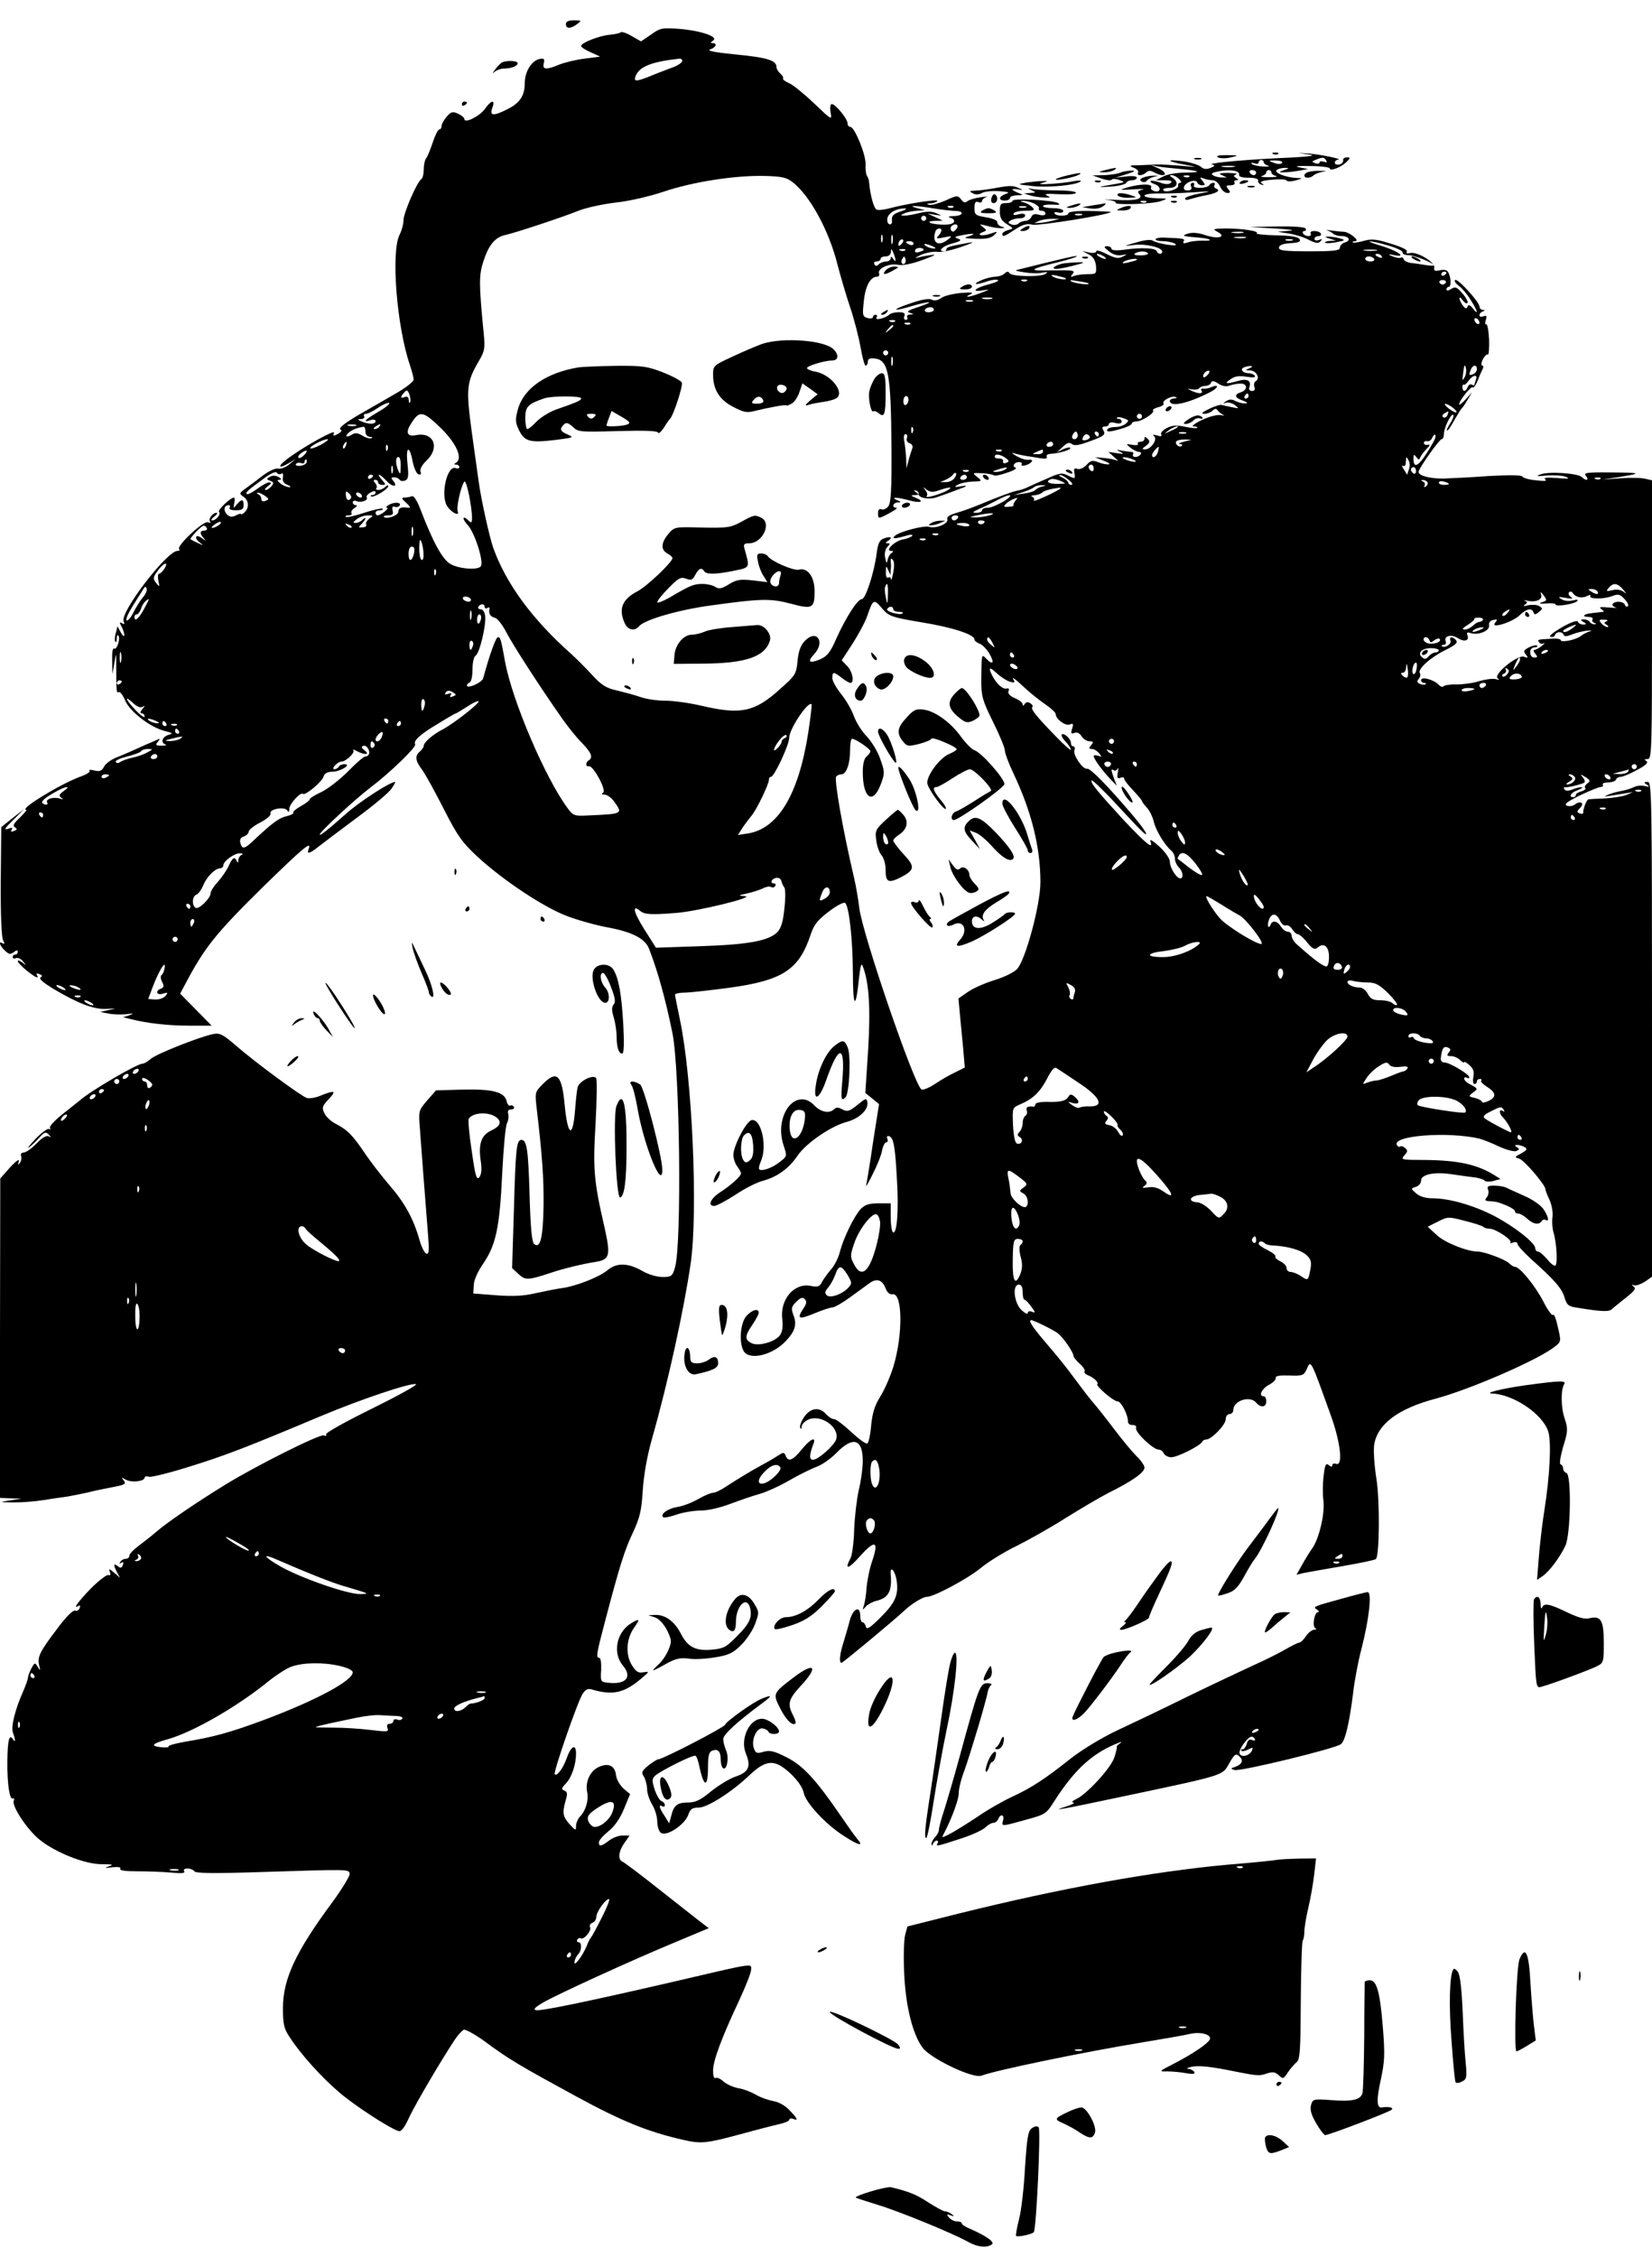 <?xml version="1.0" standalone="no"?>
<!DOCTYPE svg PUBLIC "-//W3C//DTD SVG 20010904//EN"
 "http://www.w3.org/TR/2001/REC-SVG-20010904/DTD/svg10.dtd">
<svg version="1.0" xmlns="http://www.w3.org/2000/svg"
 width="651pt" height="889pt" viewBox="0 0 651 889"
 preserveAspectRatio="xMidYMid meet">

<g transform="translate(0,889) scale(0.1,-0.1)"
fill="#000000" stroke="none">
<path d="M2230 8795 c0 -19 19 -19 44 0 19 14 18 15 -12 15 -22 0 -32 -5 -32
-15z"/>
<path d="M2566 8754 l-40 -27 -37 21 c-20 12 -39 18 -43 15 -3 -4 -23 -8 -44
-10 -42 -4 -112 -32 -112 -44 0 -5 17 -16 38 -25 l37 -17 -61 -8 c-34 -4 -78
-15 -99 -23 -52 -22 -69 -21 -62 5 4 16 1 20 -15 17 -32 -5 -60 -50 -60 -94 0
-50 -18 -79 -68 -104 -55 -28 -72 -27 -60 5 13 34 -4 32 -29 -4 -21 -29 -81
-59 -81 -40 0 5 -11 15 -25 21 -21 10 -28 8 -45 -12 -11 -13 -20 -29 -20 -37
0 -7 -4 -13 -9 -13 -5 0 -17 -24 -26 -52 -10 -29 -21 -57 -26 -62 -5 -6 -9
-25 -9 -42 0 -18 -4 -35 -9 -39 -17 -10 -71 -134 -71 -163 0 -15 -7 -40 -15
-56 -35 -66 -12 -360 40 -513 8 -24 15 -50 15 -58 0 -8 -30 -32 -67 -53 -38
-22 -105 -61 -151 -87 -51 -30 -78 -51 -71 -56 8 -5 5 -10 -9 -18 -18 -10 -21
-9 -16 4 7 16 -122 -56 -183 -102 -40 -30 -37 -42 4 -18 l28 17 -25 -21 c-14
-12 -33 -19 -43 -17 -11 3 -37 -9 -61 -27 -23 -18 -54 -41 -68 -51 -26 -19
-26 -20 -8 -33 21 -15 23 -43 3 -62 -7 -6 -13 -9 -13 -6 0 3 -9 1 -20 -5 -16
-8 -24 -7 -36 4 -15 16 -11 36 7 36 6 0 7 -4 4 -10 -4 -6 7 -10 24 -10 24 0
31 4 31 20 0 25 -8 25 -27 3 -13 -17 -14 -16 -10 5 3 12 2 22 -1 22 -15 -1
-66 -50 -59 -56 9 -9 -11 -34 -27 -34 -6 0 -2 7 8 15 11 8 15 15 9 15 -15 0
-34 -25 -25 -35 4 -5 0 -6 -9 -2 -18 6 -125 -94 -113 -106 4 -4 1 -7 -7 -7
-41 0 -226 -241 -212 -277 5 -11 3 -14 -6 -8 -10 6 -11 3 -2 -13 6 -11 11 -27
11 -34 -1 -7 -7 -2 -14 11 l-13 24 -7 -28 c-4 -15 -5 -30 -1 -33 3 -3 5 3 5
13 0 10 3 16 6 12 10 -10 -5 -58 -16 -52 -6 4 -9 -15 -8 -47 l1 -53 8 45 c7
43 7 42 7 -20 0 -91 1 -102 10 -96 5 3 17 -13 26 -35 20 -44 101 -106 158
-119 30 -8 31 -9 11 -15 -25 -8 -31 -31 -10 -38 6 -2 0 -4 -16 -4 -23 0 -26 2
-15 15 7 8 9 13 3 11 -5 -3 -28 -13 -50 -22 -22 -10 -49 -22 -60 -27 -11 -5
-37 -16 -57 -24 -20 -8 -42 -24 -48 -36 -9 -17 -17 -20 -38 -15 -15 4 -24 3
-19 -1 4 -4 -12 -15 -36 -23 -81 -30 -246 -131 -213 -131 3 0 -9 -14 -26 -31
-24 -22 -29 -32 -19 -38 10 -6 9 -10 -4 -14 -11 -5 -14 -3 -9 5 5 8 2 9 -9 5
-25 -9 -21 -2 21 39 l37 37 -45 -35 -45 -36 -2 -213 c-1 -128 3 -221 9 -232 7
-14 7 -17 -1 -13 -19 12 -12 -10 9 -29 16 -15 22 -15 35 -5 10 8 15 9 15 1 0
-6 -4 -11 -10 -11 -5 0 -10 -4 -10 -10 0 -5 6 -7 13 -4 8 3 20 -3 28 -13 13
-16 12 -17 -3 -4 -10 7 -18 10 -18 5 0 -5 16 -21 34 -36 36 -29 52 -36 41 -18
-3 6 1 7 10 3 12 -4 13 -8 5 -13 -8 -5 10 -20 47 -43 99 -59 163 -84 213 -81
41 2 42 2 10 -4 l-35 -8 31 -6 c18 -4 49 -5 70 -3 31 4 34 3 14 -4 l-25 -8 25
-6 c70 -18 153 -27 234 -27 l90 0 -62 63 -62 63 18 34 c78 148 120 201 310
388 156 152 192 183 178 147 -8 -21 4 -18 39 10 17 13 84 64 150 113 67 49
129 101 138 116 10 14 16 26 14 26 -20 0 -139 -77 -193 -125 -71 -63 -104 -89
-104 -82 0 10 138 138 200 185 79 60 182 160 176 170 -8 14 19 39 88 80 37 23
70 42 72 42 3 0 22 12 44 26 22 15 43 24 46 22 6 -7 -98 -88 -141 -111 -38
-19 -75 -51 -75 -64 0 -6 -7 -16 -15 -23 -21 -17 -19 -36 9 -73 13 -18 51 -87
85 -154 54 -106 72 -131 132 -187 102 -94 266 -203 358 -236 43 -16 115 -36
161 -44 94 -18 143 -44 158 -84 36 -93 65 -200 92 -332 29 -145 37 -830 10
-922 -10 -35 -14 -38 -49 -38 -23 0 -57 10 -82 25 -56 31 -99 32 -136 1 -33
-27 -125 -63 -180 -70 -21 -3 -67 -12 -103 -20 -48 -11 -89 -13 -155 -8 l-90
7 2 33 c0 19 16 54 38 86 49 72 64 140 74 353 5 100 13 189 19 199 5 9 7 25 5
35 -4 13 0 19 11 19 10 0 14 5 11 10 -4 6 -10 8 -15 5 -4 -3 -11 6 -14 19 -9
35 -56 47 -176 44 l-102 -3 -35 -40 c-34 -40 -34 -41 -28 -115 6 -83 20 -267
31 -404 6 -71 5 -88 -6 -84 -7 2 -19 26 -27 54 -23 82 -58 146 -117 214 -31
36 -76 94 -100 130 -47 69 -67 90 -116 115 -17 9 -36 27 -42 41 -10 21 -8 28
17 54 32 34 25 37 -30 15 -20 -9 -45 -13 -56 -10 -23 8 -202 139 -281 208 -49
42 -62 49 -87 44 -55 -11 -226 -79 -247 -98 -11 -10 -26 -19 -33 -19 -21 0
-209 -110 -247 -145 -7 -5 -37 -30 -68 -54 -30 -24 -53 -48 -49 -54 3 -5 2 -7
-4 -4 -5 3 -30 -15 -54 -40 -24 -26 -35 -40 -24 -32 10 7 29 25 41 39 19 21
25 23 36 11 10 -11 10 -13 0 -7 -8 5 -26 -5 -48 -28 -19 -20 -42 -36 -51 -36
-8 0 -13 -6 -10 -13 3 -8 1 -20 -5 -28 -8 -11 -8 -9 -4 6 4 12 -9 4 -34 -23
l-39 -44 -1 -629 0 -629 42 -2 43 -1 -45 -7 c-45 -7 -45 -7 15 -8 33 0 85 4
115 9 30 5 73 11 95 14 22 4 58 11 80 16 22 6 66 15 98 21 49 9 55 13 45 26
-11 13 -10 14 9 3 23 -12 73 -6 73 9 0 5 8 6 18 3 10 -2 83 16 162 41 138 43
217 73 519 200 153 64 346 129 370 124 9 -2 -69 -45 -172 -96 -104 -51 -185
-96 -182 -102 3 -6 -1 -7 -9 -4 -16 6 -264 -118 -388 -194 -114 -70 -231 -150
-270 -184 -21 -18 -54 -44 -73 -58 -19 -14 -35 -31 -35 -37 0 -7 -6 -13 -14
-13 -8 0 -18 -5 -22 -12 -4 -7 -3 -8 4 -4 8 5 10 2 6 -9 -5 -12 -9 -13 -20 -4
-17 14 -18 5 -3 -24 l12 -22 -23 20 c-20 17 -22 17 -17 3 4 -11 2 -15 -6 -12
-7 2 -38 -22 -70 -54 -52 -54 -72 -83 -47 -67 5 3 7 0 4 -9 -3 -8 -11 -13 -18
-10 -8 3 -37 -26 -68 -68 -71 -93 -81 -114 -74 -146 6 -24 5 -25 -5 -8 -11 18
-12 18 -25 -5 -7 -13 -13 -30 -14 -37 0 -7 -9 -32 -19 -55 -31 -69 -49 -140
-40 -162 10 -27 11 -43 0 -26 -15 23 -21 -4 -22 -87 -1 -90 9 -154 22 -146 5
3 6 -2 3 -10 -8 -21 56 -117 104 -154 63 -50 177 -95 242 -95 43 0 50 -2 30
-8 -20 -7 -18 -8 13 -4 24 2 35 0 31 -6 -4 -7 20 -10 67 -10 41 0 100 -2 133
-5 41 -4 56 -3 52 5 -4 7 1 11 13 11 11 0 23 -5 27 -11 5 -8 77 -9 258 -3 357
11 350 12 354 -7 1 -8 -29 -58 -67 -110 -146 -197 -196 -304 -196 -419 0 -64
4 -81 27 -115 44 -68 125 -157 195 -217 61 -52 196 -140 233 -152 11 -4 24 13
44 57 27 56 124 221 179 304 12 18 28 35 35 38 7 2 45 -19 85 -48 93 -69 136
-94 360 -216 177 -96 279 -138 420 -170 70 -16 90 -14 227 23 69 19 140 37
158 41 17 4 32 11 32 15 0 5 7 7 15 4 22 -9 19 0 -13 33 -16 18 -42 33 -65 37
-21 4 -52 15 -70 26 -18 10 -48 22 -69 25 -20 4 -46 16 -57 26 -12 11 -26 17
-31 14 -6 -4 -10 8 -10 29 0 39 33 128 104 279 25 54 46 107 46 119 0 25 19
28 -315 -50 -334 -77 -512 -114 -533 -110 -12 3 -3 12 28 30 55 32 350 167
524 239 l129 54 -29 22 c-16 12 -89 70 -163 128 -74 59 -141 109 -148 112 -19
8 -16 41 8 74 l20 29 -28 0 c-15 0 -39 -9 -53 -20 -30 -23 -40 -25 -40 -7 0 8
17 27 38 44 24 19 46 51 61 88 l24 58 -26 22 c-14 13 -27 35 -29 50 -4 39 -28
52 -66 36 -36 -15 -57 -59 -48 -101 6 -33 -6 -73 -29 -96 -8 -9 -15 -25 -15
-36 0 -20 -2 -19 -25 6 -27 30 -30 44 -16 94 8 26 7 34 -5 39 -13 5 -12 9 6
28 23 24 40 75 40 118 0 40 -20 30 -37 -19 -14 -39 -38 -72 -47 -63 -7 6 91
289 110 317 12 18 21 22 37 17 82 -24 127 -14 195 44 32 27 32 28 8 24 -20 -4
-29 1 -46 28 -26 42 -22 104 9 148 25 35 22 38 -15 15 -56 -37 -70 -117 -29
-165 38 -46 11 -76 -61 -67 -27 3 -28 5 -25 51 1 29 -2 47 -8 47 -13 0 -11 14
25 150 56 213 75 273 108 343 28 60 34 87 39 167 4 61 17 135 37 205 63 222
125 505 152 690 29 203 6 732 -43 960 -10 49 -19 93 -19 97 0 4 17 8 38 8 20
0 99 9 175 19 212 29 276 71 322 211 13 38 27 56 72 90 30 23 59 38 64 33 15
-16 29 -139 30 -273 0 -141 11 -151 24 -24 6 55 10 64 16 45 24 -64 30 -164
20 -328 l-11 -168 27 -22 27 -22 -24 -153 c-12 -84 -25 -160 -27 -168 -2 -8
10 12 26 45 17 33 34 75 37 93 3 17 11 32 16 32 6 0 8 7 5 14 -4 10 -1 13 8
10 17 -7 23 -44 30 -179 7 -117 -1 -209 -16 -199 -5 3 -9 30 -9 60 l0 54 -48
0 c-37 0 -53 -5 -70 -22 -27 -30 -67 -112 -82 -168 -6 -25 -22 -56 -35 -70
-12 -14 -28 -36 -35 -48 -10 -21 -17 -23 -46 -17 -66 12 -122 -55 -111 -134 3
-26 0 -47 -9 -60 -19 -27 -87 -46 -114 -31 -26 14 -25 28 5 72 14 20 25 42 25
47 0 19 -26 12 -48 -12 -24 -26 -31 -102 -12 -138 22 -39 114 -18 167 39 36
38 44 65 30 101 -10 27 -9 34 11 53 16 17 25 19 33 11 9 -9 8 -18 -5 -37 -27
-41 -19 -45 42 -20 31 13 64 24 72 24 8 0 40 18 70 40 30 22 65 47 77 56 28
20 50 13 63 -21 6 -16 16 -25 27 -23 40 7 42 -160 3 -287 -12 -38 -35 -91 -51
-116 -22 -35 -31 -64 -36 -113 -3 -37 -10 -69 -15 -72 -5 -3 -33 17 -63 45
-30 28 -60 51 -68 51 -8 0 -22 9 -32 20 -26 29 -60 25 -85 -10 -12 -17 -19
-36 -17 -43 4 -8 6 -6 6 4 1 9 12 21 26 27 50 23 125 -30 110 -78 -8 -24 -71
-80 -91 -80 -16 0 -15 19 2 64 11 30 -15 16 -47 -24 -35 -43 -53 -50 -63 -24
-6 15 -9 14 -34 -2 -15 -10 -43 -26 -62 -36 -39 -21 -90 -52 -141 -85 -19 -13
-41 -23 -49 -23 -8 0 -35 -11 -59 -25 -24 -14 -61 -28 -82 -31 -37 -6 -68 -28
-56 -40 3 -4 27 1 53 10 26 9 69 16 96 16 27 0 76 11 115 26 38 14 89 32 115
39 26 7 79 31 117 53 38 22 87 46 108 54 21 7 57 32 80 56 65 66 103 54 103
-33 0 -27 -7 -79 -16 -115 -8 -36 -16 -105 -18 -155 -1 -49 -8 -100 -14 -112
-26 -48 -9 -45 36 6 60 67 76 62 50 -15 -11 -31 -21 -80 -23 -108 -2 -28 -7
-60 -11 -71 -6 -18 -5 -18 7 -4 8 9 26 19 41 23 49 11 64 38 58 105 -3 35 16
17 23 -22 9 -58 -4 -89 -62 -147 -43 -43 -56 -51 -59 -37 -2 9 -8 17 -13 17
-5 0 -9 11 -9 25 0 42 -28 30 -41 -17 -6 -24 -18 -63 -25 -87 -15 -46 -18 -81
-8 -81 5 0 204 165 249 207 29 27 72 53 87 53 28 0 159 70 212 113 30 25 95
65 143 88 48 24 135 73 193 110 58 36 134 81 169 99 93 46 141 80 141 99 0 9
-15 30 -32 46 -17 17 -56 64 -87 105 -31 41 -68 88 -83 105 -14 16 -44 55 -66
85 -43 58 -60 80 -136 169 -41 49 -54 71 -42 71 9 0 93 -41 106 -53 21 -17 60
-74 60 -87 0 -5 11 -20 25 -32 13 -11 22 -25 19 -30 -3 -4 3 -11 13 -15 22 -8
44 -29 37 -35 -7 -7 64 -68 80 -68 14 0 41 -52 41 -80 0 -8 9 -14 18 -13 11 0
16 -4 14 -12 -6 -15 67 -85 89 -85 8 0 17 -7 20 -15 4 -8 17 -15 30 -15 24 0
116 46 122 62 2 4 9 8 16 8 20 0 76 58 76 79 0 12 7 21 15 21 8 0 15 7 15 16
0 37 66 58 90 29 18 -21 40 -19 40 5 0 11 -4 20 -10 20 -22 0 -8 30 20 45 16
8 29 21 27 27 -1 9 15 11 54 10 51 -2 57 0 68 24 17 39 14 45 97 -186 37 -104
47 -197 19 -186 -8 3 -15 0 -15 -6 0 -7 -4 -7 -14 1 -11 9 -15 2 -20 -43 -4
-30 -4 -73 -1 -95 7 -49 -16 -151 -44 -190 -10 -14 -28 -43 -40 -65 l-22 -39
28 7 c15 3 84 15 153 27 69 12 128 24 132 28 14 13 16 227 2 316 -8 50 -12
109 -9 133 12 81 93 143 240 182 139 37 410 155 474 207 23 18 23 21 10 76 -7
32 -15 53 -19 48 -3 -6 -21 18 -39 54 -32 61 -92 135 -111 135 -5 0 -15 6 -23
14 -15 15 -98 46 -123 46 -42 0 -130 35 -162 65 l-36 33 40 20 c39 20 42 20
107 3 36 -9 70 -20 73 -24 4 -4 15 -7 25 -7 23 0 90 -45 81 -54 -3 -4 1 -4 11
0 10 3 17 1 17 -6 0 -6 24 -32 52 -58 94 -84 123 -117 133 -152 9 -30 15 -36
50 -41 98 -16 126 -17 138 -5 6 6 31 26 55 45 33 26 40 36 30 43 -10 8 -10 9
2 5 8 -2 27 5 43 15 l27 19 0 975 c0 921 -1 974 -17 974 -16 0 -16 -2 -3 -11
12 -8 10 -10 -9 -5 -13 3 -32 1 -41 -4 -10 -5 -31 -12 -48 -15 -16 -3 -41 -9
-54 -15 -24 -10 -23 -10 72 6 l25 4 -25 -11 c-14 -6 -52 -12 -85 -14 -33 -1
-63 -3 -66 -4 -7 -1 -22 -41 -20 -53 0 -4 -6 -5 -14 -2 -12 5 -12 8 2 22 19
19 0 30 -21 13 -7 -6 -21 -8 -31 -5 -13 6 -1 15 51 41 38 18 75 33 82 33 7 0
11 4 8 9 -3 5 6 9 21 9 15 0 29 5 31 11 2 6 11 11 19 11 8 0 37 12 64 27 34
18 46 29 37 35 -10 6 -8 8 5 8 16 0 17 33 17 549 l0 549 -26 6 c-15 4 -58 5
-98 2 l-71 -5 60 9 c98 16 95 18 -24 19 -100 1 -112 -1 -101 -14 14 -17 0 -21
-17 -4 -15 15 -132 23 -163 10 -20 -7 -14 -8 25 -4 28 2 61 0 75 -5 19 -8 11
-9 -35 -5 -40 3 -55 1 -46 -5 9 -7 -2 -8 -35 -4 -27 2 -52 9 -55 15 -4 6 -53
6 -130 2 -68 -5 -149 -9 -179 -10 -54 -1 -100 11 -100 26 0 13 82 129 91 129
5 0 9 9 9 20 0 25 29 84 37 76 3 -3 -2 -17 -11 -32 -10 -14 -16 -28 -14 -30 3
-2 15 15 28 39 13 23 26 44 29 47 4 3 15 19 24 35 l18 30 -25 -28 c-14 -15
-26 -24 -26 -20 0 15 47 73 53 67 3 -4 11 6 18 22 6 16 15 37 20 47 6 10 5 17
0 17 -5 0 -4 11 2 24 7 13 15 22 20 19 4 -2 6 25 5 60 -2 36 -7 63 -12 60 -4
-3 -5 4 -1 16 5 16 3 20 -9 15 -9 -3 -16 -2 -16 4 0 6 6 13 13 15 10 4 10 6 0
6 -7 1 -13 7 -13 14 -1 18 -87 113 -96 104 -4 -4 2 -14 15 -23 12 -9 33 -33
46 -55 28 -43 33 -65 9 -34 -12 15 -18 16 -21 7 -4 -10 -9 -8 -19 5 -7 10 -13
23 -13 28 0 6 6 2 13 -8 8 -10 16 -15 19 -10 3 4 -6 21 -20 37 -21 25 -28 28
-44 18 -12 -8 -19 -8 -19 -2 0 5 4 10 9 10 11 0 9 40 -3 59 -5 8 -18 10 -33 6
-19 -4 -23 -2 -21 11 4 21 -70 65 -96 57 -12 -3 -16 -1 -12 6 4 6 -20 18 -63
31 -57 18 -76 20 -107 11 -21 -6 -40 -8 -43 -6 -2 3 2 5 9 5 22 0 -22 36 -45
37 -11 0 -33 3 -50 5 -16 3 -23 3 -15 1 8 -3 19 -9 24 -14 6 -5 20 -9 32 -9
30 0 40 -17 14 -25 -11 -3 -20 -13 -20 -21 0 -11 -23 -14 -120 -14 -98 0 -120
3 -120 14 0 10 14 16 45 18 33 2 42 6 36 16 -5 9 -36 14 -93 15 -47 1 -81 5
-76 8 13 8 -55 19 -122 19 -51 -1 -53 -2 -31 -14 36 -20 0 -29 -50 -12 -26 9
-50 11 -67 6 -28 -9 -23 -11 42 -16 49 -4 61 -14 15 -12 -19 0 -45 -2 -58 -7
-16 -5 -21 -4 -17 4 7 11 1 12 -77 15 -16 1 -31 -2 -33 -6 -3 -4 10 -8 28 -8
18 0 40 -5 48 -10 10 -7 1 -8 -30 -4 -25 4 -50 11 -57 16 -7 5 -32 3 -65 -7
-53 -15 -53 -15 -9 -10 45 6 111 -10 111 -26 0 -13 -18 -11 -22 2 -4 12 -62
15 -130 5 -30 -4 -48 -2 -48 4 0 5 -8 10 -17 10 -15 0 -13 -4 7 -20 16 -13 34
-18 50 -15 23 4 24 4 4 -6 -17 -9 -30 -6 -63 10 -22 12 -41 17 -41 11 0 -6
-12 -8 -27 -5 l-28 6 25 -13 c18 -9 26 -23 29 -45 2 -32 1 -33 -32 -33 -20 0
-44 -3 -54 -7 -15 -6 -16 -4 -6 8 11 14 2 15 -80 14 -99 -3 -96 3 22 32 36 9
70 19 74 23 7 6 -42 -5 -218 -49 -30 -7 -30 -7 13 -14 23 -4 55 -5 70 -1 21 4
23 3 12 -5 -19 -13 -133 -11 -142 3 -5 8 -11 7 -20 -2 -6 -6 -23 -12 -37 -12
-15 -1 -39 -7 -56 -15 -36 -16 -20 -19 23 -4 17 6 37 9 44 6 7 -2 -8 -10 -35
-17 -55 -14 -73 -32 -25 -24 31 5 31 4 -7 -10 -43 -17 -72 -20 -40 -5 14 7 3
8 -37 5 -32 -3 -67 -11 -79 -20 -14 -10 -28 -12 -38 -6 -11 5 -41 0 -86 -16
-77 -26 -68 -33 11 -9 27 8 56 15 64 14 8 0 -10 -8 -40 -18 -41 -13 -50 -19
-35 -23 17 -5 18 -6 2 -7 -10 0 -15 -5 -12 -11 3 -5 1 -10 -5 -10 -7 0 -10 7
-6 15 4 11 -2 15 -22 15 -16 0 -32 -4 -37 -9 -16 -15 -59 -25 -51 -12 4 6 2
11 -3 11 -6 0 -11 -4 -11 -9 0 -5 -10 -7 -21 -4 -20 6 -21 11 -15 66 6 60 26
97 52 97 7 0 11 6 8 13 -7 19 40 41 74 34 19 -4 54 3 98 19 49 18 58 23 31 19
-21 -3 -46 -8 -55 -11 -9 -2 -1 3 17 12 19 8 48 14 63 12 15 -3 58 6 95 19 38
13 55 21 38 18 -78 -14 -95 -18 -95 -26 0 -5 -4 -9 -10 -9 -27 0 -5 21 33 31
34 9 38 13 22 19 -16 5 -13 8 14 13 44 9 63 7 31 -3 -23 -7 -23 -8 10 -10 53
-3 74 0 90 16 13 13 11 13 -18 3 -33 -11 -59 -5 -28 7 15 6 15 7 -1 20 -16 12
-13 12 17 4 19 -6 44 -9 55 -9 17 1 17 2 3 6 -10 2 -18 10 -18 18 0 7 -18 15
-45 19 -41 7 -45 10 -45 36 0 22 4 28 15 24 8 -4 15 -1 15 4 0 6 8 13 18 16 9
2 -1 2 -23 -1 -22 -3 -46 -10 -53 -16 -9 -7 -16 -5 -25 8 -13 16 -16 16 -61
-5 -26 -11 -55 -19 -64 -17 -12 3 -11 5 5 6 12 0 24 5 27 9 5 9 -119 -10 -186
-28 -22 -6 -46 -9 -53 -6 -11 4 -25 53 -30 106 0 9 -4 21 -9 28 -4 7 -6 27 -5
45 2 35 -43 147 -60 147 -6 0 -11 6 -11 14 0 18 -48 76 -62 76 -6 0 -8 -13 -5
-32 6 -33 5 -32 -64 34 -39 37 -83 73 -99 80 -16 7 -27 15 -24 19 2 4 -3 12
-11 19 -8 7 -15 18 -15 25 0 27 -35 38 -158 50 -82 8 -119 15 -104 20 24 8 30
25 10 25 -9 0 -8 3 2 10 23 15 -48 39 -132 46 -68 5 -76 4 -112 -22z m122
-106 c-3 -7 -22 -19 -44 -26 -21 -8 -61 -23 -87 -34 -51 -20 -61 -20 -52 3 15
37 63 56 173 68 8 0 12 -5 10 -11z m436 -476 c68 -53 143 -191 176 -323 12
-46 34 -122 50 -169 16 -47 34 -118 41 -157 7 -40 16 -73 20 -73 5 0 9 7 9 16
0 11 8 14 27 12 54 -6 64 -58 66 -350 1 -169 -2 -220 -13 -233 -7 -9 -19 -14
-27 -11 -8 3 -13 -2 -13 -14 0 -25 1 -25 47 0 21 11 32 20 25 20 -19 0 -14 20
6 21 14 0 14 2 -3 9 -29 13 2 12 48 -1 44 -12 63 -5 26 10 -21 9 -22 10 -4 11
17 0 18 2 5 11 -10 7 -11 9 -2 7 8 -2 13 -8 12 -13 -3 -15 37 -24 67 -15 15 5
53 18 83 30 43 15 47 19 20 15 -28 -5 -32 -4 -17 5 9 6 36 12 58 13 40 1 40 2
20 18 -20 16 -20 17 19 15 22 -1 42 -5 46 -8 3 -4 27 1 52 10 26 8 41 17 34
20 -16 5 -5 22 14 22 8 0 13 -4 10 -9 -4 -5 3 -7 14 -4 26 7 38 25 14 22 -11
-2 -32 5 -49 15 -16 9 -21 14 -10 11 11 -4 32 -8 48 -11 15 -2 41 -6 57 -9 19
-3 29 -1 25 5 -3 6 2 11 12 12 42 3 87 17 80 25 -3 2 -16 -1 -29 -7 l-23 -12
23 22 c17 16 26 19 36 11 10 -8 29 -5 74 12 52 19 59 25 51 40 -8 13 -6 17 6
17 8 0 15 5 15 10 0 6 11 8 25 4 15 -4 25 -2 25 5 0 6 -5 11 -12 11 -6 0 -9 2
-6 5 3 3 15 2 27 -3 20 -7 21 -9 7 -21 -9 -8 -27 -13 -41 -13 -14 0 -28 -4
-31 -9 -7 -12 11 -11 57 3 22 6 39 15 39 20 0 4 8 8 18 8 21 0 74 34 66 43 -4
3 5 9 20 13 14 3 24 10 21 15 -7 11 33 32 48 25 7 -2 4 -5 -5 -5 -10 -1 -18
-5 -18 -10 0 -26 70 -11 158 34 34 17 38 34 5 20 -10 -5 -24 -7 -32 -6 -7 1
-10 -2 -6 -8 8 -13 -13 -13 -40 0 -19 9 -18 9 2 5 13 -2 26 0 29 5 3 5 14 9
24 9 10 0 20 6 22 12 3 9 11 9 29 -3 15 -10 31 -13 44 -8 11 4 30 8 43 8 28 1
30 -25 2 -34 -28 -9 -25 -22 8 -33 18 -7 21 -11 9 -11 -10 -1 -27 4 -38 9 -14
8 -24 8 -37 0 -14 -10 -15 -11 0 -6 9 2 24 -2 35 -10 17 -13 16 -14 -12 -8
-16 3 -35 7 -41 9 -5 2 -28 -5 -50 -16 -27 -13 -33 -18 -18 -19 11 0 26 6 32
12 9 9 15 10 20 2 4 -6 14 -14 22 -18 8 -3 4 -4 -10 -1 -15 2 -46 -6 -75 -20
-29 -14 -42 -25 -31 -25 11 0 17 -2 14 -5 -3 -3 -25 -1 -48 4 -34 7 -50 6 -72
-5 -16 -8 -26 -20 -22 -25 4 -8 -2 -9 -17 -4 -15 4 -19 3 -12 -2 17 -12 -11
-53 -34 -53 -14 0 -14 2 3 14 15 12 17 17 7 27 -10 10 -13 10 -13 1 0 -7 -7
-12 -16 -12 -8 0 -13 -4 -10 -9 3 -4 -7 -6 -22 -3 -26 4 -26 4 -7 -12 11 -8
26 -16 33 -16 18 0 4 -20 -14 -20 -8 0 -12 5 -9 10 3 6 0 10 -7 10 -7 0 -24 3
-38 5 -22 5 -23 4 -5 -5 16 -9 14 -9 -14 -5 l-33 5 23 -21 c13 -11 18 -17 10
-13 -8 4 -30 8 -50 10 l-36 3 35 -14 c19 -7 27 -14 18 -14 -9 -1 -28 3 -42 9
-21 8 -29 6 -45 -12 -12 -12 -26 -18 -36 -15 -12 5 -14 1 -11 -17 4 -23 3 -23
-24 -10 -25 13 -33 12 -86 -12 -33 -14 -66 -29 -74 -33 -9 -5 -30 -12 -47 -15
-18 -4 -68 -23 -112 -41 -44 -19 -99 -39 -121 -45 -28 -8 -40 -16 -37 -25 7
-17 -45 -39 -72 -30 -21 6 -117 -19 -135 -36 -13 -12 0 -12 42 0 18 6 30 6 27
1 -3 -5 -20 -12 -38 -15 -33 -7 -71 -45 -45 -45 9 0 10 -2 2 -8 -7 -4 -14 -16
-16 -27 -3 -16 -5 -15 -10 8 -3 18 0 33 9 43 11 11 12 14 1 14 -10 0 -9 3 2
10 20 13 9 19 -17 9 -17 -6 -23 -19 -28 -56 -10 -79 -44 -183 -59 -183 -17 0
-64 -74 -102 -159 -22 -51 -35 -66 -62 -78 -43 -18 -52 -10 -24 20 45 48 11
100 -35 54 -17 -17 -26 -39 -30 -79 -5 -53 -8 -58 -70 -113 -100 -90 -154
-101 -308 -65 -47 11 -111 20 -143 20 -31 0 -74 6 -97 14 -22 8 -64 19 -93 26
-44 10 -62 21 -100 63 -26 28 -63 65 -81 81 -154 137 -256 276 -307 417 -16
46 -49 196 -58 264 -3 22 -15 109 -27 194 -23 170 -21 195 28 279 23 39 25 50
19 110 -19 195 -19 228 -1 283 21 65 47 96 89 104 39 9 213 66 286 95 30 12
95 26 145 32 50 5 134 24 190 43 115 39 284 65 400 62 67 -2 85 -6 109 -25z
m556 -103 c36 -6 75 -10 88 -10 12 0 22 -4 22 -9 0 -6 -15 -11 -32 -11 -18 -1
-25 -3 -15 -6 20 -5 23 -19 5 -25 -17 -6 -78 -2 -85 6 -4 3 7 6 23 6 l29 1
-30 14 -30 14 30 -5 c29 -4 29 -4 5 6 -18 8 -37 8 -67 1 -23 -6 -50 -11 -60
-10 -16 0 -16 1 2 9 11 5 34 9 50 10 l30 2 -30 8 c-45 12 -8 11 65 -1z m77 5
c-3 -3 -12 -4 -19 -1 -8 3 -5 6 6 6 11 1 17 -2 13 -5z m-208 -17 c-28 -9 -36
-17 -34 -34 1 -13 -3 -19 -11 -16 -6 2 -9 13 -7 24 6 22 35 38 68 38 11 0 4
-6 -16 -12z m101 -27 c0 -5 -4 -10 -10 -10 -5 0 -10 5 -10 10 0 6 5 10 10 10
6 0 10 -4 10 -10z m117 -44 c-8 -10 -14 -11 -19 -3 -4 6 -2 15 5 19 17 11 28
-1 14 -16z m-57 -4 c0 -4 -6 -14 -12 -21 -11 -11 -7 -12 22 -6 33 7 34 6 15
-9 -38 -29 -63 -13 -49 32 4 13 24 17 24 4z m1188 -9 c-10 -2 -28 -2 -40 0
-13 2 -5 4 17 4 22 1 32 -1 23 -4z m-1421 -35 c-3 -7 -5 -2 -5 12 0 14 2 19 5
13 2 -7 2 -19 0 -25z m40 -5 c-3 -10 -5 -4 -5 12 0 17 2 24 5 18 2 -7 2 -21 0
-30z m1391 20 c-10 -2 -28 -2 -40 0 -13 2 -5 4 17 4 22 1 32 -1 23 -4z m-1356
-25 c-7 -7 -12 -8 -12 -2 0 14 12 26 19 19 2 -3 -1 -11 -7 -17z m1541 15 c-7
-2 -19 -2 -25 0 -7 3 -2 5 12 5 14 0 19 -2 13 -5z m-1493 -13 c0 -5 -7 -7 -15
-4 -8 4 -15 8 -15 10 0 2 7 4 15 4 8 0 15 -4 15 -10z m1870 -7 c32 -9 58 -21
57 -27 -1 -6 9 -11 23 -11 23 0 100 -31 100 -40 0 -2 -15 -2 -32 1 -18 3 -44
7 -57 8 -14 2 -27 8 -29 14 -2 7 -7 10 -12 7 -4 -3 -19 0 -32 5 -21 9 -20 10
7 5 52 -11 11 18 -53 37 -31 9 -51 17 -44 17 7 1 39 -6 72 -16z m-1795 -3 c13
-6 15 -9 5 -9 -8 0 -22 4 -30 9 -18 12 -2 12 25 0z m-35 -15 c0 -1 -9 -5 -19
-8 -13 -3 -18 -1 -14 9 4 10 33 10 33 -1z m-111 -40 c0 -5 -4 -3 -9 5 -6 10
-10 11 -10 3 0 -7 -8 -13 -18 -13 -10 0 -23 -5 -29 -11 -8 -8 -13 -8 -17 0 -4
6 0 11 8 11 9 0 16 5 16 10 0 6 9 10 20 10 12 0 20 7 21 18 0 14 2 14 9 -3 5
-11 9 -24 9 -30z m38 39 c-3 -3 -12 -4 -19 -1 -8 3 -5 6 6 6 11 1 17 -2 13 -5z
m1856 -1 c-13 -2 -33 -2 -45 0 -13 2 -3 4 22 4 25 0 35 -2 23 -4z m-899 -11
c2 -4 -11 -8 -29 -8 -21 0 -30 3 -22 8 16 10 44 10 51 0z m-174 -12 c8 -5 11
-10 5 -10 -5 0 -17 5 -25 10 -8 5 -10 10 -5 10 6 0 17 -5 25 -10z m1095 0 c3
-6 -1 -7 -9 -4 -18 7 -21 14 -7 14 6 0 13 -4 16 -10z m-1879 -27 c-10 -10 -19
5 -10 18 6 11 8 11 12 0 2 -7 1 -15 -2 -18z m1849 17 c3 -5 -3 -10 -14 -10
-12 0 -21 5 -21 10 0 6 6 10 14 10 8 0 18 -4 21 -10z m-936 -4 c-2 -2 -17 -6
-34 -10 -22 -5 -26 -4 -15 4 14 9 59 15 49 6z m1221 -50 c0 -3 -4 -8 -10 -11
-5 -3 -10 -1 -10 4 0 6 5 11 10 11 6 0 10 -2 10 -4z m-1501 -22 c10 -9 -35 -3
-49 6 -11 8 -7 9 15 4 17 -4 32 -8 34 -10z m-152 -10 c-3 -3 -12 -4 -19 -1 -8
3 -5 6 6 6 11 1 17 -2 13 -5z m242 -10 c9 -8 -45 -2 -64 6 -14 7 -8 8 20 3 22
-3 42 -7 44 -9z m1409 4 c-2 -5 -8 -9 -13 -9 -5 0 -11 4 -13 9 -1 5 4 9 13 9
9 0 14 -4 13 -9z m-1790 -65 c-10 -2 -26 -2 -35 0 -10 3 -2 5 17 5 19 0 27 -2
18 -5z m-75 -10 c-7 -2 -19 -2 -25 0 -7 3 -2 5 12 5 14 0 19 -2 13 -5z m-153
-33 c0 -5 -9 -10 -21 -10 -11 0 -17 5 -14 10 3 6 13 10 21 10 8 0 14 -4 14
-10z m2150 -51 c0 -6 -4 -7 -10 -4 -5 3 -10 11 -10 16 0 6 5 7 10 4 6 -3 10
-11 10 -16z m-2303 5 c-3 -3 -12 -4 -19 -1 -8 3 -5 6 6 6 11 1 17 -2 13 -5z
m60 -10 c-3 -3 -12 -4 -19 -1 -8 3 -5 6 6 6 11 1 17 -2 13 -5z m-67 -8 c0 -2
-8 -10 -17 -17 -16 -13 -17 -12 -4 4 13 16 21 21 21 13z m-20 -106 c0 -5 -4
-10 -10 -10 -5 0 -10 5 -10 10 0 6 5 10 10 10 6 0 10 -4 10 -10z m17 -47 c-3
-10 -5 -4 -5 12 0 17 2 24 5 18 2 -7 2 -21 0 -30z m1408 -13 c-19 -8 -19 -9 1
-9 25 -1 41 -31 23 -42 -7 -4 -9 -14 -6 -23 4 -10 1 -16 -9 -16 -9 0 -14 6
-11 13 10 27 -7 37 -43 27 -49 -14 -58 -12 -31 6 16 12 34 15 63 10 26 -4 37
-3 33 4 -3 5 -15 10 -25 10 -23 0 -35 16 -18 23 23 9 44 6 23 -3z m846 -37
c-8 -15 -9 -12 -6 12 5 40 7 43 12 23 2 -10 0 -25 -6 -35z m49 33 c0 -8 -7
-16 -15 -20 -17 -6 -18 -4 -9 18 8 20 24 21 24 2z m-1060 -21 c-7 -9 -15 -13
-17 -11 -7 7 7 26 19 26 6 0 6 -6 -2 -15z m1056 -21 c-3 -9 -6 -18 -6 -20 0
-3 -5 -2 -10 1 -6 3 -13 -1 -16 -9 -8 -20 -21 -21 -21 -1 0 8 3 13 5 10 3 -3
11 4 19 15 17 24 38 27 29 4z m-4200 -88 c-2 -6 -5 -3 -5 8 -1 12 -6 16 -16
12 -18 -7 -19 0 -2 18 10 12 13 10 20 -7 4 -11 6 -25 3 -31z m3304 24 c0 -5
-5 -10 -11 -10 -5 0 -7 5 -4 10 3 6 8 10 11 10 2 0 4 -4 4 -10z m-1340 -14 c0
-8 -4 -18 -10 -21 -5 -3 -10 3 -10 14 0 12 5 21 10 21 6 0 10 -6 10 -14z
m-2089 -48 c-53 -31 -65 -44 -31 -33 11 4 20 2 20 -4 0 -13 -27 -13 -55 -1
-18 8 -18 9 -2 9 10 1 15 6 12 11 -3 6 0 10 7 10 8 0 29 11 48 24 19 13 39 21
44 19 4 -3 -15 -19 -43 -35z m4233 17 c11 -8 18 -17 15 -19 -2 -3 -15 4 -29
14 -14 11 -20 20 -15 19 6 0 19 -6 29 -14z m-20 -30 c-4 -8 -11 -12 -16 -9 -6
4 -5 10 3 15 19 12 19 11 13 -6z m-3966 -52 c61 -60 86 -118 60 -135 -10 -6
-10 -8 0 -8 6 0 12 -4 12 -10 0 -5 -6 -7 -14 -4 -33 13 -60 -100 -36 -146 14
-26 52 -47 44 -25 -7 16 13 103 26 118 8 9 30 -99 30 -143 0 -19 -3 -21 -12
-12 -25 25 -30 11 -5 -16 27 -28 64 -143 52 -162 -10 -17 -88 -11 -121 9 -31
19 -67 84 -115 209 -16 42 -28 61 -37 57 -8 -3 -21 -5 -29 -5 -12 0 -10 -5 8
-21 15 -13 18 -20 9 -19 -28 4 -40 0 -40 -15 0 -15 -46 -32 -57 -21 -4 3 4 6
16 6 18 0 22 4 18 19 -3 13 0 18 8 15 7 -3 16 -1 20 5 8 14 -25 14 -45 1 -8
-5 -10 -10 -5 -10 12 -1 -25 -30 -37 -30 -4 0 -8 5 -8 10 0 6 7 10 17 10 9 0
14 3 10 6 -3 3 -36 -4 -72 -16 -36 -12 -69 -19 -72 -16 -4 3 1 6 11 6 9 0 15
4 11 9 -3 6 3 14 12 20 10 6 12 11 6 11 -7 0 -13 5 -13 11 0 6 7 9 15 5 19 -7
47 3 40 15 -3 4 4 13 15 19 13 7 20 7 20 0 0 -5 -5 -10 -12 -10 -6 0 -9 -2 -6
-5 7 -8 68 28 68 40 0 5 -5 4 -12 -3 -7 -7 -19 -12 -27 -12 -8 0 -11 3 -8 7 4
3 2 12 -4 20 -9 9 -8 13 0 13 6 0 11 -4 11 -10 0 -5 7 -10 17 -10 14 0 14 2
-2 20 -10 11 -15 20 -11 20 4 0 17 -11 30 -25 23 -25 46 -24 25 2 -9 10 -8 13
4 13 9 0 18 -4 22 -10 3 -5 13 -6 21 -3 13 5 15 16 10 65 -8 69 7 78 20 11 5
-25 15 -49 23 -51 9 -3 12 0 8 10 -3 10 6 27 24 44 54 51 28 114 -42 100 -34
-7 -42 10 -20 44 34 55 47 53 119 -17z m2762 47 c0 -5 -4 -10 -10 -10 -5 0
-10 5 -10 10 0 6 5 10 10 10 6 0 10 -4 10 -10z m-3097 -37 c-7 -2 -21 -2 -30
0 -10 3 -4 5 12 5 17 0 24 -2 18 -5z m92 -3 c-3 -5 -12 -10 -18 -10 -7 0 -6 4
3 10 19 12 23 12 15 0z m-55 -20 c0 -12 7 -20 18 -21 9 0 12 -3 5 -5 -6 -3
-22 2 -35 10 -16 10 -28 12 -38 6 -23 -14 -33 -12 -18 4 13 12 33 21 61 25 4
0 7 -8 7 -19z m2157 -2 c-3 -8 -6 -5 -6 6 -1 11 2 17 5 13 3 -3 4 -12 1 -19z
m1042 18 c-2 -2 -15 -9 -29 -15 -24 -11 -24 -11 -6 3 16 13 49 24 35 12z
m-392 -31 c0 -8 -6 -15 -13 -15 -8 0 -11 6 -8 15 4 8 9 15 13 15 4 0 8 -7 8
-15z m83 5 c0 -5 -2 -10 -4 -10 -3 0 -8 5 -11 10 -3 6 -1 10 4 10 6 0 11 -4
11 -10z m343 3 c-7 -2 -19 -2 -25 0 -7 3 -2 5 12 5 14 0 19 -2 13 -5z m-1099
-18 c-4 -9 1 -18 11 -21 10 -4 14 -12 9 -23 -3 -9 -10 -29 -14 -46 l-8 -30 -1
36 c-1 20 -4 51 -7 68 -4 20 -2 31 4 31 6 0 9 -7 6 -15z m720 6 c3 -5 -3 -11
-13 -14 -14 -3 -18 -1 -14 9 6 16 19 18 27 5z m1354 -23 c-50 -89 -78 -113
-78 -65 0 18 2 19 11 7 9 -12 11 -13 16 -1 3 7 14 22 25 33 14 14 15 18 4 16
-8 -2 -15 2 -15 7 0 6 6 9 14 7 7 -1 16 5 19 14 4 9 9 14 12 11 3 -3 0 -16 -8
-29z m-4382 -9 c-21 -11 -40 -18 -43 -15 -6 6 48 35 67 36 8 0 -3 -9 -24 -21z
m3399 11 c-16 -4 -24 -8 -16 -9 8 0 12 -4 8 -7 -9 -9 -28 6 -22 17 4 5 18 8
33 8 l27 -1 -30 -8z m-3302 -15 c-3 -9 -8 -14 -10 -11 -3 3 -2 9 2 15 9 16 15
13 8 -4z m2787 5 c0 -5 -7 -10 -16 -10 -8 0 -12 5 -9 10 3 6 10 10 16 10 5 0
9 -4 9 -10z m-2623 -22 c-3 -8 -6 -5 -6 6 -1 11 2 17 5 13 3 -3 4 -12 1 -19z
m3036 -8 c-5 -19 -23 -29 -23 -12 0 7 20 32 26 32 1 0 0 -9 -3 -20z m-3366
-14 c-8 -8 -17 -12 -21 -9 -3 3 2 12 12 19 22 16 29 9 9 -10z m2750 18 c-3 -3
-12 -4 -19 -1 -8 3 -5 6 6 6 11 1 17 -2 13 -5z m163 -4 c0 -5 -10 -10 -22 -9
-22 0 -22 1 -3 9 11 5 21 9 23 9 1 1 2 -3 2 -9z m-147 -24 c15 -12 15 -14 2
-19 -8 -4 -14 -1 -12 6 1 7 -6 11 -15 11 -10 -1 -18 2 -18 7 0 13 22 10 43 -5z
m-2384 -33 c0 -31 -2 -34 -9 -18 -12 28 -12 55 0 55 6 0 10 -17 9 -37z m2886
27 c13 -5 14 -9 5 -9 -8 0 -24 4 -35 9 -13 5 -14 9 -5 9 8 0 24 -4 35 -9z
m1087 -39 l-7 -21 -13 21 c-8 12 -9 18 -3 14 7 -4 11 3 11 17 1 20 2 21 10 6
6 -9 7 -26 2 -37z m-4344 27 c-2 -6 -14 -12 -26 -13 -11 -1 -19 2 -16 7 4 5
12 7 20 4 8 -3 14 -1 14 4 0 6 3 10 6 10 3 0 4 -5 2 -12z m339 -40 c-3 -7 -5
-2 -5 12 0 14 2 19 5 13 2 -7 2 -19 0 -25z m2763 16 c0 -8 -4 -12 -10 -9 -5 3
-10 10 -10 16 0 5 5 9 10 9 6 0 10 -7 10 -16z m-350 -4 c-8 -5 -24 -9 -35 -9
-16 1 -16 2 5 9 35 11 48 11 30 0z m1620 -6 c0 -8 -4 -12 -10 -9 -5 3 -10 10
-10 16 0 5 5 9 10 9 6 0 10 -7 10 -16z m-4472 -10 c7 4 9 -1 7 -14 -3 -15 3
-24 18 -30 12 -5 15 -9 7 -9 -8 0 -24 6 -34 14 -14 11 -16 15 -5 15 10 1 9 3
-3 11 -11 6 -24 7 -34 1 -15 -8 -15 -10 1 -16 14 -5 15 -9 5 -21 -7 -8 -17
-15 -23 -15 -6 0 -2 7 9 15 13 10 15 14 5 15 -8 0 -29 -12 -48 -26 -19 -14
-37 -23 -40 -20 -7 6 2 14 72 65 25 18 42 25 46 19 4 -6 12 -8 17 -4z m2709
10 c-3 -3 -12 -4 -19 -1 -8 3 -5 6 6 6 11 1 17 -2 13 -5z m-57 -29 c-7 -8 -22
-15 -34 -14 l-21 0 21 9 c12 5 25 14 29 20 4 6 9 9 12 6 3 -3 0 -12 -7 -21z
m-2290 11 c0 -3 -4 -8 -10 -11 -5 -3 -10 -1 -10 4 0 6 5 11 10 11 6 0 10 -2
10 -4z m2340 -6 c0 -5 -7 -10 -16 -10 -8 0 -12 5 -9 10 3 6 10 10 16 10 5 0 9
-4 9 -10z m401 -10 c13 -10 18 -19 12 -20 -7 0 -13 4 -13 8 0 5 -10 14 -22 20
-13 6 -18 11 -12 11 7 1 22 -8 35 -19z m-14 -14 c1 -1 -13 -2 -32 -2 -35 0
-47 10 -22 19 9 3 39 -6 54 -17z m2110 18 c-3 -3 -12 -4 -19 -1 -8 3 -5 6 6 6
11 1 17 -2 13 -5z m-682 -13 c3 -5 0 -13 -6 -17 -7 -4 -9 -3 -5 4 3 5 0 13 -6
15 -9 4 -10 6 -1 6 6 1 14 -3 18 -8z m85 -7 c0 -2 -9 -4 -20 -4 -11 0 -20 4
-20 9 0 5 9 7 20 4 11 -3 20 -7 20 -9z m-1605 -11 c-11 -3 -22 -9 -25 -13 -3
-5 -23 -11 -45 -14 l-40 -6 35 11 c19 6 39 15 45 20 5 5 18 8 30 8 20 -1 20
-1 0 -6z m-404 -14 c44 15 59 14 28 -3 -30 -15 -87 -31 -77 -20 4 4 2 14 -5
23 -11 14 -10 14 5 2 14 -10 25 -11 49 -2z m478 7 c-13 -12 -110 -56 -105 -48
3 6 0 13 -6 15 -7 3 -4 6 8 6 11 1 24 5 30 10 8 8 27 14 68 20 5 0 7 -1 5 -3z
m-2796 -38 c-8 -14 -19 -8 -20 12 -1 16 1 17 12 7 7 -6 11 -15 8 -19z m-339 9
c17 -12 17 -14 2 -20 -10 -4 -16 -1 -16 7 0 8 -6 17 -12 19 -7 3 -8 6 -2 6 5
1 18 -5 28 -12z m381 3 c3 -5 2 -10 -4 -10 -5 0 -13 5 -16 10 -3 6 -2 10 4 10
5 0 13 -4 16 -10z m2530 -25 c-22 -13 -50 -25 -62 -25 -13 0 -23 -4 -23 -10 0
-5 -10 -10 -22 -10 -19 0 -16 3 12 16 19 8 51 24 70 34 51 28 72 24 25 -5z
m46 2 c-6 -8 -9 -16 -7 -18 2 -2 -6 -5 -19 -5 -19 -2 -22 1 -12 10 10 11 31
22 46 25 2 1 -2 -5 -8 -12z m-101 -57 c-14 -4 -38 -8 -55 -8 -29 1 -29 1 5 8
50 11 83 11 50 0z m-2445 -13 c-10 -8 -15 -18 -12 -23 3 -6 -3 -11 -14 -11
-17 -2 -18 0 -4 13 8 9 15 18 15 22 0 3 -5 1 -12 -6 -7 -7 -19 -12 -27 -12
-11 0 -10 4 5 15 10 8 30 15 43 15 23 0 24 -1 6 -13z m2320 3 c-3 -5 -10 -10
-16 -10 -5 0 -9 5 -9 10 0 6 7 10 16 10 8 0 12 -4 9 -10z m-2915 -30 c-24 -15
-36 -11 -14 4 10 8 21 12 24 10 2 -3 -2 -9 -10 -14z m3020 16 c0 -11 -19 -15
-25 -6 -3 5 1 10 9 10 9 0 16 -2 16 -4z m-2495 -24 c-3 -3 -11 0 -18 7 -9 10
-8 11 6 5 10 -3 15 -9 12 -12z m2435 9 c0 -4 -11 -6 -25 -3 -14 2 -25 6 -25 8
0 2 11 4 25 4 14 0 25 -4 25 -9z m-3005 -11 c3 -5 -1 -10 -9 -10 -19 0 -20
-11 -3 -30 10 -12 9 -12 -6 -1 -24 19 -35 5 -11 -15 18 -14 17 -14 -6 -3 -14
6 -27 13 -29 15 -4 4 42 53 51 53 4 1 10 -3 13 -9z m812 -27 c-3 -10 -5 -4 -5
12 0 17 2 24 5 18 2 -7 2 -21 0 -30z m2070 1 c-3 -3 -12 -4 -19 -1 -8 3 -5 6
6 6 11 1 17 -2 13 -5z m-2028 -77 c1 -16 -3 -26 -8 -22 -6 3 -9 24 -9 48 1 31
3 37 9 22 4 -11 8 -33 8 -48z m1978 57 c-3 -3 -12 -4 -19 -1 -8 3 -5 6 6 6 11
1 17 -2 13 -5z m-2015 -51 c-7 -35 -22 -39 -22 -5 0 17 5 29 13 29 9 0 12 -9
9 -24z m1888 -78 c-4 -22 -8 -34 -9 -27 0 7 -5 10 -11 7 -6 -4 -10 6 -9 22 0
25 1 26 9 8 l9 -20 1 20 c2 11 1 27 0 35 -1 10 2 12 8 5 6 -6 7 -26 2 -50z
m-2872 15 c-7 -11 -17 -20 -21 -20 -5 0 -6 -12 -3 -27 6 -26 5 -27 -9 -9 -13
17 -12 22 6 47 23 33 46 40 27 9z m1069 -22 c-3 -8 -6 -5 -6 6 -1 11 2 17 5
13 3 -3 4 -12 1 -19z m1782 -80 c-1 -39 -2 -41 -8 -13 -4 17 -5 36 -3 43 8 23
12 12 11 -30z m2897 20 c15 -18 16 -20 2 -9 -11 8 -28 11 -45 6 -23 -5 -25 -4
-14 9 18 22 35 20 57 -6z m-5833 -31 c-10 -12 -27 -39 -37 -59 -10 -21 -23
-35 -27 -32 -5 3 6 28 24 57 18 29 37 59 42 67 7 11 10 11 13 1 2 -7 -4 -22
-15 -34z m5732 23 c8 -13 -5 -13 -25 0 -13 8 -13 10 2 10 9 0 20 -4 23 -10z
m-218 -42 c-15 -5 -11 -7 16 -5 20 2 37 0 37 -4 0 -10 72 1 85 13 6 6 0 7 -17
3 -15 -4 -35 -2 -45 5 -15 9 -12 10 17 5 25 -5 31 -3 20 4 -8 5 -11 13 -7 18
5 4 11 3 15 -3 11 -17 35 -22 56 -12 11 6 16 6 13 1 -8 -13 52 -14 86 -1 24 9
31 8 48 -11 12 -12 18 -25 14 -29 -4 -4 -10 -1 -12 6 -5 14 -39 16 -48 3 -3
-5 3 -11 12 -14 10 -2 -2 -2 -27 0 -34 3 -41 2 -30 -6 13 -10 13 -11 0 -12
-51 -5 -61 -7 -67 -13 -3 -3 4 -6 16 -6 12 0 20 -4 17 -9 -4 -5 0 -12 6 -14 9
-4 10 -6 1 -6 -6 -1 -15 4 -18 9 -3 6 -14 10 -23 10 -15 0 -15 -2 -2 -10 13
-8 13 -10 -2 -10 -9 0 -18 5 -20 11 -2 7 -26 -1 -63 -22 -33 -19 -53 -35 -45
-37 8 -3 16 0 18 7 5 14 29 15 34 0 2 -7 13 -6 33 2 17 7 44 13 60 15 17 1 21
0 10 -3 -11 -3 -27 -11 -35 -18 -18 -15 -80 -28 -80 -16 0 4 -17 7 -37 5 -55
-3 -55 -3 -48 -14 4 -6 12 -8 18 -4 7 3 3 -2 -7 -10 -11 -9 -24 -16 -29 -16
-5 0 -4 -7 3 -15 10 -12 10 -15 -4 -15 -9 0 -16 8 -16 20 0 12 7 20 17 20 9 0
13 3 10 7 -4 3 -18 0 -32 -7 -21 -11 -23 -16 -12 -28 10 -13 9 -15 -7 -9 -25
10 -124 -71 -104 -85 9 -6 6 -7 -8 -3 -12 3 -41 -1 -65 -8 -24 -8 -64 -13 -89
-13 -25 1 -48 -3 -51 -7 -3 -5 -13 -2 -21 7 -20 20 -68 32 -68 17 0 -6 5 -11
12 -11 6 0 9 -2 6 -5 -3 -3 -13 -3 -22 1 -12 5 -14 10 -5 20 6 7 8 18 4 23 -9
16 44 63 102 91 38 19 49 28 41 38 -14 16 -29 15 -22 -2 5 -13 -24 -31 -34
-21 -3 3 0 5 7 5 7 0 11 6 8 14 -8 21 22 29 47 13 26 -17 47 -11 39 10 -5 12
-1 14 14 9 30 -9 75 10 71 31 -2 11 5 19 17 21 16 4 17 2 7 -11 -22 -26 69 2
97 30 26 25 47 30 54 11 3 -10 8 -10 21 1 16 13 16 15 1 24 -9 5 -28 6 -43 3
-18 -5 -22 -4 -13 2 11 8 11 11 0 16 -8 3 -4 3 9 0 34 -8 62 4 55 24 -4 13 -2
12 10 -3 14 -19 14 -21 -6 -27z m-4222 12 c3 -5 -1 -10 -9 -10 -8 0 -18 5 -21
10 -3 6 1 10 9 10 8 0 18 -4 21 -10z m-1288 -40 c-21 -38 -37 -51 -37 -30 0 6
4 10 9 10 5 0 13 10 17 23 5 18 21 36 31 37 1 0 -8 -18 -20 -40z m2912 0 c24
-27 37 -32 151 -51 123 -20 210 -48 210 -68 0 -5 9 -12 19 -16 11 -3 29 -21
40 -40 21 -36 14 -47 -13 -19 -18 18 -18 22 -19 -88 0 -60 4 -76 46 -161 26
-52 47 -103 47 -114 0 -10 15 -50 33 -88 72 -151 107 -293 107 -430 0 -89 -59
-307 -92 -342 -12 -13 -51 -32 -87 -43 -36 -11 -83 -31 -105 -46 l-39 -27 6
-66 c4 -36 9 -98 13 -136 l6 -70 -38 -19 c-22 -10 -58 -31 -80 -46 -23 -15
-47 -25 -53 -21 -29 19 -234 616 -245 716 -4 33 -13 87 -21 120 -44 188 -78
382 -70 396 4 5 13 9 21 9 19 0 34 41 34 96 0 24 3 44 8 44 13 0 72 -40 72
-49 0 -5 -7 -14 -15 -21 -10 -8 -15 -30 -15 -61 0 -104 40 -131 71 -48 16 43
16 48 -2 99 -10 30 -35 70 -54 90 -19 19 -41 55 -50 79 -8 24 -31 63 -50 87
-19 23 -35 52 -35 63 0 26 5 26 37 1 14 -11 30 -20 34 -20 17 0 9 44 -12 66
l-22 23 43 66 c23 36 49 84 57 107 24 70 26 71 62 28z m-1569 9 c0 -5 5 -7 10
-4 6 4 10 3 9 -2 -4 -20 2 -31 20 -36 11 -2 31 -28 46 -57 25 -49 133 -216
220 -340 21 -30 55 -73 77 -95 39 -40 46 -59 28 -70 -13 -8 -13 -26 0 -23 17
5 71 -95 57 -104 -8 -5 -6 -8 5 -8 10 0 27 -12 38 -27 35 -49 35 -49 -102 -55
-54 -3 -59 -1 -80 27 -89 119 -220 426 -248 580 -16 89 -18 95 -28 95 -8 0
-34 -73 -58 -162 -5 -17 -64 -43 -64 -28 0 4 5 10 11 12 6 2 11 25 11 51 0 27
5 50 12 54 16 10 42 119 38 156 -2 16 -9 27 -18 27 -8 0 -12 5 -9 10 8 13 25
13 25 -1z m1610 -9 c0 -5 10 -10 22 -10 12 0 19 -3 15 -6 -9 -9 -68 7 -61 17
7 12 24 12 24 -1z m-1663 -37 c-3 -10 -5 -4 -5 12 0 17 2 24 5 18 2 -7 2 -21
0 -30z m4083 22 c-7 -9 -15 -13 -19 -10 -3 3 1 10 9 15 21 14 24 12 10 -5z
m-4044 -20 c-4 -24 -16 -30 -16 -7 0 12 4 22 9 22 5 0 8 -7 7 -15z m3948 -7
c-3 -4 -10 -8 -15 -8 -6 0 -17 -7 -25 -15 -9 -8 -23 -15 -32 -15 -12 0 -9 6
11 18 15 9 27 20 27 24 0 4 9 6 19 5 11 0 17 -5 15 -9z m487 -5 c-11 -5 -11
-7 0 -14 8 -5 9 -9 3 -9 -6 0 -17 7 -24 15 -10 13 -9 15 11 14 13 0 18 -3 10
-6z m-135 -28 c-20 -15 -36 -19 -36 -10 0 5 38 23 50 24 3 0 -4 -6 -14 -14z
m-361 -5 c-27 -12 -43 -12 -25 0 8 5 22 9 30 9 10 0 8 -3 -5 -9z m-1924 -52
c11 -21 11 -22 -4 -9 -10 7 -17 17 -17 22 0 15 9 10 21 -13z m1722 10 c3 -10
7 -10 19 0 10 7 19 9 22 4 7 -12 -30 -23 -50 -15 -8 3 -14 9 -14 14 0 14 18
11 23 -3z m-3770 -23 c-7 -21 -13 -19 -13 6 0 11 4 18 10 14 5 -3 7 -12 3 -20z
m3807 -17 c0 -4 -6 -8 -14 -8 -7 0 -19 -7 -26 -15 -10 -12 -16 -13 -26 -4 -20
17 -1 36 36 36 16 0 30 -4 30 -9z m-5193 -45 c-3 -10 -5 -2 -5 17 0 19 2 27 5
18 2 -10 2 -26 0 -35z m5623 43 c0 -2 -7 -7 -16 -10 -8 -3 -12 -2 -9 4 6 10
25 14 25 6z m-2105 -16 c3 -5 1 -10 -4 -10 -6 0 -11 5 -11 10 0 6 2 10 4 10 3
0 8 -4 11 -10z m1995 -18 c0 -5 -7 -17 -15 -28 -14 -18 -14 -17 -4 9 12 27 19
34 19 19z m-1980 -33 c0 -4 -7 -6 -15 -3 -8 4 -15 10 -15 15 0 4 7 6 15 3 8
-4 15 -10 15 -15z m1536 -37 c-4 -3 -12 0 -18 6 -9 9 -9 12 0 12 7 0 13 10 13
23 2 17 3 15 6 -6 3 -16 2 -31 -1 -35z m36 33 c-2 -14 -8 -23 -12 -20 -10 6
-1 45 10 45 4 0 5 -11 2 -25z m-1603 -50 c16 -5 21 -4 17 4 -12 19 -1 12 44
-30 25 -23 62 -52 83 -66 20 -14 37 -30 37 -35 0 -20 37 -48 55 -42 14 6 16 3
10 -16 -6 -19 -4 -22 9 -17 10 4 21 -1 28 -13 7 -11 21 -20 32 -20 15 0 16 -3
6 -15 -10 -12 -10 -15 3 -15 8 0 21 -8 28 -17 12 -15 12 -16 -3 -10 -10 3 -18
3 -18 -1 0 -11 32 -55 63 -88 l28 -29 -11 28 c-12 35 -13 40 -1 33 5 -4 12 0
15 6 3 7 4 1 1 -14 -4 -22 -2 -26 10 -22 8 4 15 2 15 -3 0 -6 16 -26 35 -46
19 -20 35 -39 35 -42 0 -3 9 -15 20 -27 10 -11 22 -35 26 -52 7 -34 43 -94 68
-115 9 -7 16 -22 16 -33 0 -11 7 -26 15 -34 17 -17 20 -44 6 -44 -15 0 -41 42
-41 66 0 12 -18 38 -42 60 -23 21 -39 31 -35 21 14 -36 -15 -13 -108 86 -100
109 -130 145 -123 153 3 2 35 -29 73 -68 37 -40 84 -90 103 -110 58 -62 49
-34 -13 39 -99 117 -169 188 -181 185 -17 -4 -57 55 -50 73 3 8 1 15 -4 15 -6
0 -10 6 -10 14 0 16 -28 41 -36 33 -3 -3 3 -16 15 -28 12 -13 21 -27 21 -32 0
-5 -26 18 -57 50 -81 83 -102 110 -95 118 4 3 0 10 -8 15 -9 6 -17 5 -22 -3
-5 -8 -8 -9 -8 -1 0 6 -14 17 -31 24 -19 8 -28 18 -25 27 4 9 1 13 -6 11 -15
-5 -40 17 -57 49 -18 35 -13 39 17 11 15 -14 38 -29 51 -33z m1960 29 c-6 -8
-15 -12 -18 -8 -3 4 0 9 7 11 6 3 9 10 6 15 -4 7 -2 8 5 4 9 -6 9 -11 0 -22z
m58 -9 c1 -5 -10 -10 -26 -11 -23 -1 -27 2 -18 12 13 15 39 14 44 -1z m-5517
-19 c0 -3 -4 -8 -10 -11 -5 -3 -10 -1 -10 4 0 6 5 11 10 11 6 0 10 -2 10 -4z
m5375 -16 c-3 -5 -10 -10 -16 -10 -5 0 -9 5 -9 10 0 6 7 10 16 10 8 0 12 -4 9
-10z m-45 -14 c0 -2 -11 -6 -25 -8 -14 -3 -25 -1 -25 3 0 5 11 9 25 9 14 0 25
-2 25 -4z m-4022 -15 c11 -7 10 -9 -3 -14 -11 -5 -14 -3 -9 5 5 8 2 9 -10 5
-10 -4 -15 -3 -11 3 7 12 16 12 33 1z m-1226 -55 c10 6 10 4 -1 -9 -9 -11 -10
-17 -2 -17 6 0 11 -6 11 -12 0 -7 -16 4 -35 24 -40 42 -48 63 -11 29 16 -15
29 -20 38 -15z m1111 4 c-7 -28 -13 -25 -13 6 0 14 4 23 9 20 5 -3 7 -15 4
-26z m1512 -106 c-38 -244 -119 -378 -238 -397 l-39 -6 17 27 c10 15 26 36 35
47 20 22 70 126 70 143 0 7 3 12 8 12 13 0 72 126 72 154 0 34 74 145 88 132
2 -3 -4 -53 -13 -112z m-2570 46 c13 -6 15 -9 5 -9 -8 0 -22 4 -30 9 -18 12
-2 12 25 0z m915 0 c0 -5 -2 -10 -4 -10 -3 0 -8 5 -11 10 -3 6 -1 10 4 10 6 0
11 -4 11 -10z m-875 -10 c3 -5 1 -10 -4 -10 -6 0 -11 5 -11 10 0 6 2 10 4 10
3 0 8 -4 11 -10z m925 0 c0 -5 -5 -10 -11 -10 -5 0 -7 5 -4 10 3 6 8 10 11 10
2 0 4 -4 4 -10z m-883 -6 c-3 -3 -12 -4 -19 -1 -8 3 -5 6 6 6 11 1 17 -2 13
-5z m8 -24 c3 -5 1 -10 -4 -10 -6 0 -11 5 -11 10 0 6 2 10 4 10 3 0 8 -4 11
-10z m799 -24 c-6 -16 -24 -23 -24 -8 0 10 22 33 27 28 2 -2 1 -11 -3 -20z
m1589 -3 c-7 -3 -13 -9 -13 -15 0 -5 -7 -16 -15 -24 -23 -23 -18 -1 6 30 12
15 24 24 28 20 3 -4 0 -9 -6 -11z m-2383 -3 c-8 -5 -26 -9 -40 -9 -23 1 -23 2
5 9 43 11 52 11 35 0z m3680 -10 c0 -5 -4 -10 -10 -10 -5 0 -10 5 -10 10 0 6
5 10 10 10 6 0 10 -4 10 -10z m-2915 -9 c3 -5 1 -12 -5 -16 -5 -3 -10 1 -10 9
0 18 6 21 15 7z m-22 -43 c-2 -5 -9 -8 -14 -8 -6 0 -36 -26 -67 -58 -32 -32
-78 -68 -104 -81 -27 -12 -48 -26 -48 -30 0 -4 -15 -16 -34 -26 -19 -11 -33
-22 -30 -26 2 -4 -10 -10 -27 -14 -30 -7 -54 -25 -126 -92 -39 -38 -49 -40
-56 -13 -3 13 1 21 14 25 10 4 19 12 19 19 0 7 20 23 45 36 26 13 44 29 41 36
-6 17 55 28 66 12 5 -9 8 -7 8 6 0 19 45 68 54 59 8 -8 75 47 81 68 4 13 16
19 34 19 31 0 79 29 49 30 -9 0 -20 -4 -23 -10 -3 -5 -11 -10 -17 -10 -7 0 -6
6 2 15 7 8 18 15 25 15 18 0 56 36 47 45 -4 4 3 3 15 -4 31 -16 52 -14 30 3
-13 10 -15 15 -5 18 13 5 29 -21 21 -34z m-873 8 c-14 -8 -41 -17 -60 -21 -19
-4 -40 -12 -47 -17 -7 -5 -13 -5 -17 1 -3 5 17 14 44 21 28 7 53 16 56 21 3 5
15 9 27 9 21 -1 21 -1 -3 -14z m3805 -4 c-3 -3 -11 0 -18 7 -9 10 -8 11 6 5
10 -3 15 -9 12 -12z m-3765 -12 c0 -5 -7 -10 -16 -10 -8 0 -12 5 -9 10 3 6 10
10 16 10 5 0 9 -4 9 -10z m3758 -31 c-2 -6 -8 -10 -13 -10 -5 0 -11 4 -13 10
-2 6 4 11 13 11 9 0 15 -5 13 -11z m102 1 c0 -5 -2 -10 -4 -10 -3 0 -8 5 -11
10 -3 6 -1 10 4 10 6 0 11 -4 11 -10z m1970 -10 c0 -5 -4 -10 -10 -10 -5 0
-10 5 -10 10 0 6 5 10 10 10 6 0 10 -4 10 -10z m-35 -20 c-3 -5 -18 -9 -33 -9
l-27 1 30 8 c17 4 31 8 33 9 2 0 0 -3 -3 -9z m-5985 -14 c0 -2 -7 -6 -15 -10
-8 -3 -15 -1 -15 4 0 6 7 10 15 10 8 0 15 -2 15 -4z m5776 -7 c7 -11 -12 -29
-31 -29 -5 1 -2 5 9 11 15 9 16 13 5 20 -9 6 -10 9 -2 9 6 0 15 -5 19 -11z
m49 -25 c-8 -6 -12 -14 -8 -18 4 -4 -3 -9 -15 -13 -12 -3 -22 -9 -22 -14 0 -5
-4 -9 -10 -9 -21 0 -9 19 18 28 15 6 22 11 15 11 -6 1 -23 -3 -37 -9 -16 -6
-27 -6 -31 1 -4 5 -3 9 2 8 9 -2 63 11 76 18 4 3 2 12 -5 20 -12 15 -11 15 10
2 19 -12 20 -16 7 -25z m90 26 c3 -5 2 -10 -4 -10 -5 0 -13 5 -16 10 -3 6 -2
10 4 10 5 0 13 -4 16 -10z m-6094 -56 c-18 -13 -20 -18 -10 -26 10 -7 8 -8 -7
-3 -25 7 -56 -3 -48 -16 6 -10 -9 -12 -19 -2 -7 7 16 25 61 49 37 19 52 18 23
-2z m6216 0 c-3 -3 -12 -4 -19 -1 -8 3 -5 6 6 6 11 1 17 -2 13 -5z m-140 -70
c-3 -3 -12 -4 -19 -1 -8 3 -5 6 6 6 11 1 17 -2 13 -5z m-6157 -24 c0 -5 -2
-10 -4 -10 -3 0 -8 5 -11 10 -3 6 -1 10 4 10 6 0 11 -4 11 -10z m6035 -10 c3
-5 1 -10 -4 -10 -6 0 -11 5 -11 10 0 6 2 10 4 10 3 0 8 -4 11 -10z m-1570 -30
c3 -5 1 -10 -4 -10 -6 0 -11 5 -11 10 0 6 2 10 4 10 3 0 8 -4 11 -10z m35 -69
c0 -11 -4 -10 -15 5 -8 10 -14 26 -14 34 0 11 3 10 14 -4 8 -11 15 -27 15 -35z
m156 -48 c-6 -6 -36 9 -36 18 0 5 9 4 20 -3 10 -7 18 -14 16 -15z m-3873 0
c-7 -2 -13 -12 -14 -21 0 -11 -2 -12 -6 -4 -8 20 -17 14 -32 -19 -7 -16 -26
-44 -42 -62 -16 -17 -29 -37 -29 -45 0 -20 -46 -65 -59 -58 -16 10 -14 46 3
52 8 3 20 20 27 37 14 34 46 66 67 67 6 0 12 5 12 11 0 17 43 48 65 48 11 0
14 -3 8 -6z m3757 -33 c18 -23 30 -43 27 -46 -3 -4 -25 9 -49 27 -24 19 -45
35 -47 36 -1 1 0 6 4 12 12 21 33 11 65 -29z m-270 24 c0 -11 -52 -55 -58 -50
-3 4 5 17 18 31 23 24 40 32 40 19z m477 -110 c-7 -7 -24 19 -32 46 -5 20 -3
19 15 -9 11 -18 19 -35 17 -37z m-1826 -10 c4 -5 5 -43 0 -82 -5 -53 -13 -78
-28 -94 -34 -34 -116 -49 -303 -55 l-175 -6 -47 74 c-42 67 -49 99 -14 70 16
-13 42 -15 141 -7 82 6 316 63 270 66 -28 2 -27 3 10 11 22 5 50 14 62 20 11
6 26 9 31 5 6 -3 13 -2 17 4 3 5 1 10 -4 10 -18 0 -12 18 7 22 9 2 19 -3 21
-12 2 -8 7 -20 12 -26z m179 -19 c0 -8 -9 -19 -20 -25 -23 -12 -24 -11 -10 25
10 26 30 26 30 0z m1710 -57 c0 -13 -12 -9 -26 10 -7 9 -13 24 -13 32 -1 10 6
6 19 -10 11 -14 20 -28 20 -32z m-167 9 c28 -18 61 -37 72 -43 25 -13 98 -108
86 -112 -15 -5 -136 69 -164 101 -29 33 -61 87 -52 87 3 0 29 -15 58 -33z
m-4063 -7 c0 -5 -2 -10 -4 -10 -3 0 -8 5 -11 10 -3 6 -1 10 4 10 6 0 11 -4 11
-10z m4295 -58 c5 -12 16 -20 23 -17 6 2 18 -4 24 -15 7 -11 17 -20 23 -20 5
0 22 -14 36 -32 22 -27 30 -30 42 -20 23 20 43 5 44 -33 1 -19 -3 -38 -8 -41
-9 -5 -47 22 -116 84 -13 10 -23 27 -23 36 0 9 -7 16 -15 16 -8 0 -20 9 -27
20 -14 23 -34 26 -41 8 -2 -7 -7 -11 -9 -8 -3 3 -2 16 3 28 11 28 30 25 44 -6z
m-4281 -7 c-4 -8 -8 -15 -10 -15 -2 0 -4 7 -4 15 0 8 4 15 10 15 5 0 7 -7 4
-15z m4397 -22 c13 -16 12 -17 -3 -4 -10 7 -18 15 -18 17 0 8 8 3 21 -13z
m-4461 -43 c0 -5 -4 -10 -10 -10 -5 0 -10 5 -10 10 0 6 5 10 10 10 6 0 10 -4
10 -10z m4025 -19 c-30 -28 -94 -51 -142 -51 -71 0 -68 16 5 24 31 4 68 13 82
21 28 16 70 20 55 6z m563 -89 c2 -7 -5 -12 -17 -12 -14 0 -19 5 -14 15 6 17
25 15 31 -3z m-4640 -9 c-2 -10 -7 -21 -12 -24 -4 -4 -3 -16 3 -27 8 -16 7
-21 -4 -26 -25 -9 -18 -28 7 -20 20 6 21 5 10 -9 -8 -9 -26 -15 -41 -14 l-27
2 18 48 c17 45 39 87 46 87 2 0 2 -8 0 -17z m4672 8 c0 -5 -6 -14 -14 -20 -12
-10 -13 -8 -9 8 5 21 23 30 23 12z m-266 -35 c-5 -13 -9 -14 -14 -5 -11 16 0
43 12 31 5 -5 6 -17 2 -26z m337 -26 c28 0 44 -8 78 -41 23 -23 39 -44 36 -47
-3 -3 -11 0 -17 6 -7 7 -28 12 -48 12 -29 0 -39 5 -50 25 -7 14 -21 25 -31 25
-25 0 -49 11 -49 22 0 6 10 8 23 4 12 -3 38 -6 58 -6z m-1155 -37 c-3 -8 -6
-19 -6 -24 0 -6 -5 -7 -10 -4 -6 4 -8 10 -5 15 3 5 1 19 -5 31 -11 19 -10 20
10 9 13 -7 19 -17 16 -27z m-3986 17 c8 -5 11 -10 5 -10 -5 0 -17 5 -25 10 -8
5 -10 10 -5 10 6 0 17 -5 25 -10z m60 0 c18 -12 2 -12 -25 0 -13 6 -15 9 -5 9
8 0 22 -4 30 -9z m7 -36 c-3 -3 -12 -4 -19 -1 -8 3 -5 6 6 6 11 1 17 -2 13 -5z
m43 -24 c8 -5 11 -10 5 -10 -5 0 -17 5 -25 10 -8 5 -10 10 -5 10 6 0 17 -5 25
-10z m5180 -35 c13 -16 8 -18 -27 -9 -13 4 -23 10 -23 15 0 15 37 10 50 -6z
m-230 -98 c0 -14 -82 -89 -134 -122 l-28 -19 28 53 c16 29 42 64 57 77 31 26
77 32 77 11z m285 3 c3 -5 15 -10 25 -10 10 0 22 -5 26 -12 5 -8 -4 -9 -32 -5
-21 4 -40 11 -42 17 -2 5 -8 8 -13 4 -5 -3 -9 0 -9 5 0 14 37 14 45 1z m114
-66 c-9 -11 -7 -14 9 -14 11 0 28 -7 36 -16 9 -8 16 -12 16 -8 0 4 9 -1 21
-12 15 -13 19 -26 15 -46 -3 -16 -1 -28 4 -28 6 0 10 5 10 10 0 6 5 10 12 10
6 0 8 -3 5 -7 -4 -3 7 -14 23 -24 36 -23 38 -40 5 -56 -14 -6 -25 -8 -25 -3 0
4 -12 11 -27 15 -27 6 -27 7 -9 21 21 15 21 16 -11 33 -13 6 -23 16 -23 22 0
6 5 7 10 4 6 -3 10 -3 10 2 -1 12 -78 58 -98 58 -11 0 -16 7 -14 20 5 37 11
45 27 39 12 -5 13 -9 4 -20z m-59 -34 c0 -5 -4 -10 -10 -10 -5 0 -10 5 -10 10
0 6 5 10 10 10 6 0 10 -4 10 -10z m-131 -22 c24 3 32 1 27 -7 -4 -6 -11 -11
-15 -11 -5 0 -26 -8 -47 -17 -22 -9 -48 -18 -59 -19 -11 0 -28 -5 -39 -9 -18
-8 -18 -7 0 20 10 15 32 36 49 46 25 16 32 17 40 5 7 -8 22 -11 44 -8z m-1273
-60 c91 -59 109 -98 45 -96 -15 1 -32 -2 -37 -5 -5 -3 -18 2 -29 10 -20 15
-20 15 3 8 26 -7 29 7 6 26 -13 10 -17 10 -24 -1 -10 -17 -32 -22 -87 -20 -24
0 -43 -4 -43 -10 0 -5 -3 -9 -7 -9 -21 3 -32 -2 -27 -15 3 -8 1 -17 -5 -21 -6
-3 -11 -16 -11 -29 0 -12 -6 -28 -12 -34 -10 -10 -10 -15 1 -21 16 -10 6 -32
-12 -25 -7 2 -13 30 -15 73 -3 68 -2 68 28 81 50 21 79 49 106 101 17 34 29
47 37 42 7 -4 44 -29 83 -55z m-3701 42 c-3 -5 -11 -10 -16 -10 -6 0 -7 5 -4
10 3 6 11 10 16 10 6 0 7 -4 4 -10z m-40 -20 c-3 -5 -11 -10 -16 -10 -6 0 -7
5 -4 10 3 6 11 10 16 10 6 0 7 -4 4 -10z m95 -32 c0 -4 -4 -10 -10 -13 -5 -3
-10 1 -10 9 0 9 -4 16 -10 16 -5 0 -10 5 -10 10 0 6 8 5 20 -2 11 -7 20 -16
20 -20z m3450 22 c0 -5 -5 -10 -11 -10 -5 0 -7 5 -4 10 3 6 8 10 11 10 2 0 4
-4 4 -10z m-3580 -10 c0 -5 -4 -10 -10 -10 -5 0 -10 5 -10 10 0 6 5 10 10 10
6 0 10 -4 10 -10z m-60 -34 c0 -3 -4 -8 -10 -11 -5 -3 -10 -1 -10 4 0 6 5 11
10 11 6 0 10 -2 10 -4z m-35 -26 c-3 -5 -11 -10 -16 -10 -6 0 -7 5 -4 10 3 6
11 10 16 10 6 0 7 -4 4 -10z m5354 -11 c30 -10 56 -40 45 -51 -5 -6 -172 20
-186 28 -5 3 -4 12 3 20 14 17 93 19 138 3z m-5143 -25 c-4 -9 -9 -15 -11 -12
-3 3 -3 13 1 22 4 9 9 15 11 12 3 -3 3 -13 -1 -22z m5340 -16 c4 -7 3 -8 -4
-4 -16 10 -15 -10 1 -26 18 -18 39 -58 31 -58 -7 0 -83 40 -102 54 -10 7 -6
14 20 27 41 21 45 22 54 7z m-1522 -59 c-2 -4 3 -12 11 -19 8 -7 12 -17 9 -22
-4 -5 -11 1 -18 14 -6 12 -22 24 -34 26 -18 3 -21 7 -12 17 8 9 8 15 0 20 -5
3 -10 11 -10 16 0 6 13 -2 29 -18 16 -15 27 -31 25 -34z m-2447 29 c21 -17 15
-34 -21 -51 -40 -18 -52 -54 -41 -124 4 -30 2 -49 -6 -60 -11 -13 -16 4 -30
103 -10 65 -15 122 -12 127 16 26 81 29 110 5z m-1699 -2 c-7 -8 -15 -12 -17
-11 -5 6 10 25 20 25 5 0 4 -6 -3 -14z m319 -48 c-3 -8 -6 -5 -6 6 -1 11 2 17
5 13 3 -3 4 -12 1 -19z m5253 -33 c14 -4 48 -17 77 -31 28 -13 59 -21 68 -18
13 6 14 8 3 15 -10 7 -10 9 2 9 8 0 21 -4 29 -9 11 -7 7 -12 -14 -24 -27 -14
-28 -15 -8 -21 20 -6 103 -104 103 -120 0 -5 7 -23 16 -42 9 -20 14 -48 12
-66 -3 -18 -1 -46 4 -63 12 -39 17 -125 7 -130 -4 -3 -19 8 -32 25 -14 16 -30
30 -36 30 -6 0 -11 6 -11 13 0 21 -81 85 -161 127 -81 42 -177 70 -245 70 -26
0 -49 7 -63 19 -22 19 -22 19 -2 26 12 3 21 15 21 25 0 24 53 35 118 25 26 -4
65 -9 87 -12 22 -2 42 -9 45 -13 3 -5 19 -6 34 -2 l29 8 -24 15 c-69 43 -145
59 -278 60 -89 0 -92 1 -77 18 14 15 14 20 3 29 -8 7 -16 9 -19 6 -3 -3 -9 -1
-13 5 -23 38 200 55 325 26z m165 5 c3 -5 1 -10 -4 -10 -6 0 -11 5 -11 10 0 6
2 10 4 10 3 0 8 -4 11 -10z m-1426 -160 c56 -64 62 -86 14 -52 -19 13 -38 19
-58 15 -23 -3 -27 -2 -15 6 10 7 11 14 5 19 -13 9 -35 58 -35 78 0 24 30 2 89
-66z m-552 3 c33 -25 34 -28 16 -41 -17 -12 -17 -14 0 -23 17 -10 23 -40 11
-52 -12 -12 -62 32 -62 55 -1 13 -4 38 -8 56 -8 39 -3 40 43 5z m-3470 -55
c-3 -8 -6 -5 -6 6 -1 11 2 17 5 13 3 -3 4 -12 1 -19z m4257 -20 c35 -15 43
-46 18 -70 -19 -20 -19 -20 -49 12 -17 18 -41 33 -53 34 -40 2 -34 24 7 29 21
2 41 4 45 5 4 1 18 -3 32 -10z m-787 -112 c-10 -26 -24 -18 -30 17 -7 50 4 66
21 30 8 -17 12 -38 9 -47z m-549 12 c2 -14 -4 -54 -13 -89 -28 -109 -60 -137
-90 -78 -15 28 -15 34 1 81 17 53 69 121 88 115 6 -2 12 -15 14 -29z m-2266
-25 c2 -5 19 -21 38 -37 75 -62 102 -87 96 -93 -6 -7 -103 42 -130 66 -31 27
-41 71 -16 71 4 0 10 -3 12 -7z m3748 -49 c0 -8 -5 -12 -10 -9 -6 4 -8 11 -5
16 9 14 15 11 15 -7z m-920 -3 c0 -6 -4 -12 -9 -15 -5 -4 -5 -23 1 -46 8 -29
7 -48 -2 -70 -20 -48 -31 -25 -29 61 1 70 4 79 20 79 11 0 19 -4 19 -9z m954
-8 c4 -5 20 -9 34 -9 58 -3 108 -18 130 -37 18 -17 21 -27 16 -56 -9 -46 -9
-47 -38 -27 -14 9 -32 16 -41 16 -8 0 -15 7 -15 15 0 9 -11 20 -25 27 -13 6
-22 15 -19 19 2 4 -11 15 -31 25 -19 9 -35 20 -35 25 0 11 14 12 24 2z m-1644
-125 c17 -29 18 -34 4 -49 -24 -27 -73 -44 -86 -31 -9 9 -7 16 5 30 9 10 22
33 28 50 14 40 24 40 49 0z m-2803 -80 c-2 -13 -4 -3 -4 22 0 25 2 35 4 23 2
-13 2 -33 0 -45z m3493 12 c0 -16 3 -30 8 -30 4 0 16 -13 26 -27 17 -23 17
-26 3 -20 -10 4 -17 2 -17 -5 0 -6 -11 -1 -25 12 -29 28 -37 100 -10 100 10 0
15 -10 15 -30z m-3523 -42 c-3 -8 -6 -5 -6 6 -1 11 2 17 5 13 3 -3 4 -12 1
-19z m43 -51 c0 -67 -16 -72 -17 -6 -1 36 2 57 7 54 6 -4 10 -25 10 -48z m810
-137 c0 -5 -4 -10 -9 -10 -6 0 -13 5 -16 10 -3 6 1 10 9 10 9 0 16 -4 16 -10z
m2104 -461 c10 -53 -12 -105 -28 -63 -8 21 -8 79 1 87 13 13 21 6 27 -24z
m-389 1 c7 -12 -38 -56 -65 -63 -28 -7 -26 18 5 48 25 26 50 32 60 15z m370
-210 c8 -13 -3 -50 -15 -50 -12 0 -23 37 -15 50 3 5 10 10 15 10 5 0 12 -5 15
-10z m-2465 -118 c-8 -3 -90 46 -90 54 0 2 22 -8 49 -24 28 -15 46 -28 41 -30z
m40 -12 c0 -5 -5 -10 -11 -10 -5 0 -7 5 -4 10 3 6 8 10 11 10 2 0 4 -4 4 -10z
m-465 -21 c-4 -5 -12 -9 -18 -8 -9 0 -8 2 1 6 6 2 9 10 6 15 -4 7 -2 8 5 4 6
-4 9 -12 6 -17z m4735 11 c0 -5 -8 -10 -17 -10 -15 0 -16 2 -3 10 19 12 20 12
20 0z m-4197 -14 c122 -53 210 -88 257 -102 108 -32 109 -32 70 -33 -49 -1
-232 62 -315 109 -68 39 -75 54 -12 26z m4184 -12 c-3 -3 -12 -4 -19 -1 -8 3
-5 6 6 6 11 1 17 -2 13 -5z m-3780 -130 c-3 -3 -12 -4 -19 -1 -8 3 -5 6 6 6
11 1 17 -2 13 -5z m-158 -276 c30 -7 51 -17 51 -25 0 -33 -143 -110 -348 -187
-135 -50 -200 -68 -310 -86 -39 -7 -70 -15 -68 -19 3 -4 -11 -5 -31 -3 -42 5
-34 14 27 31 100 28 274 128 396 227 31 25 72 52 92 59 47 17 126 18 191 3z
m-1204 -38 c3 -5 1 -10 -4 -10 -6 0 -11 5 -11 10 0 6 2 10 4 10 3 0 8 -4 11
-10z m1778 -67 c-7 -2 -21 -2 -30 0 -10 3 -4 5 12 5 17 0 24 -2 18 -5z m-3
-22 c0 -8 -39 -22 -55 -21 -3 0 -13 -6 -21 -15 -18 -17 -44 -20 -44 -5 0 11
35 27 85 40 17 4 31 8 33 9 1 1 2 -3 2 -8z m-347 -70 c16 -1 26 -5 22 -11 -3
-5 -12 -7 -20 -3 -8 3 -15 0 -15 -6 0 -6 -7 -11 -15 -11 -9 0 -12 -6 -8 -17 6
-15 -1 -15 -68 -7 -41 5 -106 9 -146 9 -39 0 -70 1 -69 2 1 2 25 8 52 14 27 6
76 16 109 23 33 7 76 12 95 10 19 -1 48 -3 63 -3z m182 -1 c-3 -5 -11 -10 -16
-10 -6 0 -7 5 -4 10 3 6 11 10 16 10 6 0 7 -4 4 -10z m-1668 -42 c-3 -8 -6 -5
-6 6 -1 11 2 17 5 13 3 -3 4 -12 1 -19z m2337 -334 c-11 -34 -55 -67 -76 -59
-9 4 -18 15 -21 26 -4 16 5 27 41 50 52 33 72 27 56 -17z m-1711 -231 c-7 -2
-21 -2 -30 0 -10 3 -4 5 12 5 17 0 24 -2 18 -5z m1669 -185 c-20 -40 -39 -75
-42 -78 -3 -3 -12 -18 -18 -35 -17 -41 -52 -86 -48 -62 1 9 8 23 14 29 15 15
16 48 1 48 -5 0 -7 5 -4 10 4 6 10 8 14 5 12 -7 44 32 36 44 -3 6 1 14 9 17 9
3 16 14 16 24 0 19 36 70 50 70 5 0 -8 -33 -28 -72z m-122 -148 c0 -5 -5 -10
-11 -10 -5 0 -7 5 -4 10 3 6 8 10 11 10 2 0 4 -4 4 -10z"/>
<path d="M3005 7536 c-22 -8 -75 -30 -117 -50 -76 -35 -78 -36 -78 -72 0 -58
25 -99 80 -127 42 -22 54 -24 87 -15 53 13 123 26 123 21 0 -2 9 1 19 7 11 5
25 26 31 45 l12 35 30 -21 30 -22 -29 -24 c-21 -18 -23 -23 -8 -18 11 4 38 9
60 12 22 3 46 10 53 16 30 24 -25 92 -84 103 -19 3 -34 10 -34 14 0 9 70 30
99 30 25 0 28 22 6 44 -36 36 -198 48 -280 22z m95 -176 c0 -5 -5 -12 -11 -16
-14 -8 -33 11 -25 25 7 11 36 4 36 -9z m-92 -48 c2 -7 -7 -12 -23 -12 -24 0
-26 2 -15 15 14 17 31 16 38 -3z"/>
<path d="M2280 7443 c-127 -21 -216 -82 -239 -165 -11 -40 -11 -50 4 -82 22
-45 43 -51 143 -39 71 9 75 10 50 21 -31 13 -34 22 -16 40 9 9 17 7 35 -9 21
-21 29 -21 177 -17 105 3 157 1 159 -6 2 -6 12 3 23 19 10 17 21 32 24 35 13
11 52 130 47 143 -3 7 -36 25 -74 40 -62 24 -80 27 -188 26 -66 -1 -131 -4
-145 -6z m10 -122 c0 -8 -9 -13 -101 -45 -25 -9 -58 -30 -74 -46 -16 -17 -32
-30 -37 -30 -4 0 -8 20 -8 43 0 45 10 56 75 78 30 10 145 10 145 0z m182 -103
c-19 -7 -82 -10 -82 -4 0 3 4 16 10 31 l10 26 40 -23 c32 -19 36 -24 22 -30z
m-130 30 c-9 -9 -15 -9 -24 0 -9 9 -7 12 12 12 19 0 21 -3 12 -12z"/>
<path d="M3446 7398 c-8 -13 -17 -34 -20 -48 -6 -26 6 -89 16 -80 3 3 12 -1
20 -7 23 -20 28 -6 28 79 0 62 -3 78 -15 78 -8 0 -21 -10 -29 -22z"/>
<path d="M4595 7280 c-3 -5 -2 -10 4 -10 5 0 13 5 16 10 3 6 2 10 -4 10 -5 0
-13 -4 -16 -10z"/>
<path d="M4684 7239 c-20 -13 -24 -19 -12 -19 9 0 23 6 30 13 7 8 19 12 26 9
16 -5 15 5 -2 11 -7 3 -26 -3 -42 -14z"/>
<path d="M4200 7036 c0 -2 7 -7 16 -10 8 -3 12 -2 9 4 -6 10 -25 14 -25 6z"/>
<path d="M3875 7010 c3 -5 11 -10 16 -10 6 0 7 5 4 10 -3 6 -11 10 -16 10 -6
0 -7 -4 -4 -10z"/>
<path d="M3555 6900 c-3 -5 1 -10 9 -10 8 0 18 5 21 10 3 6 -1 10 -9 10 -8 0
-18 -4 -21 -10z"/>
<path d="M2920 6834 c-41 -22 -54 -24 -153 -22 -108 3 -109 3 -133 -25 -29
-34 -31 -63 -4 -77 11 -6 20 -14 20 -18 0 -16 -101 -112 -138 -131 -60 -31
-76 -70 -50 -126 12 -27 39 -33 57 -11 21 25 155 64 281 81 201 28 237 28 317
7 85 -23 93 -18 93 50 0 56 -28 94 -62 84 -21 -5 -111 34 -123 54 -3 5 -15 10
-25 10 -17 0 -19 -5 -13 -32 3 -18 13 -44 22 -57 l15 -24 -58 7 c-50 5 -63 3
-93 -15 -29 -18 -39 -20 -54 -11 -10 7 -33 12 -51 12 -34 0 -49 -6 -130 -54
-27 -15 -48 -23 -48 -18 0 6 20 31 45 56 39 40 48 44 68 37 20 -8 27 -6 37 15
14 26 25 30 35 14 8 -13 46 -13 118 2 64 13 62 11 41 86 -5 18 -2 22 18 22 52
0 90 78 49 100 -26 13 -29 13 -81 -16z m156 -210 c-3 -9 -6 -22 -6 -30 0 -19
-26 -18 -34 1 -5 15 18 45 36 45 5 0 7 -7 4 -16z"/>
<path d="M3670 6830 c-13 -9 -13 -10 0 -9 8 0 24 4 35 9 l20 9 -20 0 c-11 0
-27 -4 -35 -9z"/>
<path d="M2885 6420 c-44 -3 -93 -11 -108 -18 -16 -7 -38 -12 -51 -12 -32 0
-65 -39 -68 -80 l-3 -35 115 1 c168 1 245 27 264 91 8 26 -24 64 -51 61 -10
-1 -54 -4 -98 -8z"/>
<path d="M2491 6284 c0 -11 3 -14 6 -6 3 7 2 16 -1 19 -3 4 -6 -2 -5 -13z"/>
<path d="M2460 6186 c0 -2 7 -7 16 -10 8 -3 12 -2 9 4 -6 10 -25 14 -25 6z"/>
<path d="M5570 7870 c8 -5 20 -10 25 -10 6 0 3 5 -5 10 -8 5 -19 10 -25 10 -5
0 -3 -5 5 -10z"/>
<path d="M6010 6470 c0 -5 5 -10 11 -10 5 0 7 5 4 10 -3 6 -8 10 -11 10 -2 0
-4 -4 -4 -10z"/>
<path d="M3436 6305 c4 -8 11 -15 16 -15 6 0 5 6 -2 15 -7 8 -14 15 -16 15 -2
0 -1 -7 2 -15z"/>
<path d="M3564 6295 c-4 -8 0 -23 7 -32 15 -18 70 -43 94 -43 27 0 16 38 -18
64 -38 29 -75 34 -83 11z"/>
<path d="M3456 6227 c-20 -14 -13 -42 12 -52 18 -7 52 27 52 51 0 18 -40 18
-64 1z"/>
<path d="M3377 6176 c-15 -22 -8 -46 15 -46 13 0 28 38 22 54 -9 22 -19 20
-37 -8z"/>
<path d="M3762 6157 c-30 -32 -26 -57 13 -90 29 -24 36 -26 59 -16 14 7 26 16
26 21 0 24 -54 108 -70 108 -3 0 -16 -10 -28 -23z"/>
<path d="M3573 6064 c-37 -39 -41 -62 -15 -94 16 -20 21 -21 65 -10 26 7 47
16 47 20 0 5 23 -1 50 -13 28 -11 50 -24 50 -28 0 -4 -14 -12 -30 -19 -39 -16
-94 -93 -85 -119 8 -27 65 -104 72 -97 3 3 -6 19 -21 36 -28 34 -33 50 -15 50
6 0 34 16 63 35 29 19 60 35 68 35 18 0 96 -81 82 -86 -6 -3 -35 -20 -64 -39
-30 -19 -62 -38 -72 -41 -18 -5 -25 -34 -9 -34 19 0 196 126 199 141 3 19 -90
125 -118 134 -10 3 -34 27 -53 53 -41 57 -102 101 -148 107 -29 4 -39 -1 -66
-31z"/>
<path d="M3460 6008 c0 -16 56 -114 69 -122 12 -8 -15 82 -34 111 -17 25 -35
31 -35 11z"/>
<path d="M3540 5866 c0 -18 55 -154 67 -166 26 -26 5 80 -25 123 -24 36 -42
54 -42 43z"/>
<path d="M3950 5724 c0 -9 23 -52 50 -95 28 -43 50 -83 50 -88 0 -6 5 -11 11
-11 6 0 9 6 6 14 -3 8 -11 32 -17 53 -24 87 -100 183 -100 127z"/>
<path d="M3490 5660 c-40 -37 -42 -42 -37 -80 3 -23 12 -49 21 -59 9 -10 16
-35 16 -59 0 -47 11 -52 59 -28 56 29 58 42 12 91 -22 24 -41 49 -41 54 0 5
11 16 24 24 31 21 38 52 16 77 -9 11 -19 20 -22 20 -3 0 -24 -18 -48 -40z m10
-88 c0 -7 -4 -10 -10 -7 -5 3 -10 16 -10 28 0 18 2 19 10 7 5 -8 10 -21 10
-28z"/>
<path d="M3816 5654 c-23 -23 -20 -40 15 -76 l31 -33 -20 37 -21 37 24 -9 c14
-5 41 -28 61 -50 41 -46 69 -64 84 -55 15 9 -6 43 -68 108 -58 59 -80 68 -106
41z"/>
<path d="M3745 5475 c7 -34 55 -99 76 -102 8 -2 20 1 28 6 11 7 9 13 -8 30
-11 11 -21 27 -21 35 0 21 -24 38 -37 25 -8 -8 -16 -4 -28 13 l-17 23 7 -30z"/>
<path d="M3706 5355 c8 -37 14 -45 14 -19 0 10 -5 26 -10 34 -8 11 -9 7 -4
-15z"/>
<path d="M3859 5327 c-53 -29 -104 -57 -115 -64 -24 -14 -12 -28 13 -15 40 21
60 -23 26 -60 -25 -28 -11 -31 43 -8 50 21 174 100 174 111 0 8 -34 7 -40 -1
-3 -4 -24 -19 -48 -34 -47 -30 -82 -28 -82 5 0 22 20 25 39 7 9 -8 12 -9 7 -1
-11 20 5 41 49 68 24 14 47 30 50 35 12 20 -22 7 -116 -43z"/>
<path d="M3621 5343 c-1 -7 -8 -10 -16 -7 -8 4 -15 2 -15 -3 0 -14 77 -103 84
-96 3 3 1 12 -5 20 -6 7 -8 13 -3 13 5 0 4 4 -1 8 -6 4 -18 23 -27 42 -9 19
-17 30 -17 23z"/>
<path d="M5605 6320 c-3 -5 -2 -10 4 -10 5 0 13 5 16 10 3 6 2 10 -4 10 -5 0
-13 -4 -16 -10z"/>
<path d="M4420 5788 c0 -17 36 -66 43 -58 2 3 -7 20 -20 39 -13 19 -23 27 -23
19z"/>
<path d="M5864 4204 c4 -9 1 -23 -5 -30 -9 -11 -7 -14 7 -15 32 -2 38 -4 72
-18 17 -7 32 -17 32 -22 0 -5 6 -9 13 -9 7 0 23 -9 35 -20 23 -22 47 -26 57
-10 4 6 11 8 16 5 16 -10 10 16 -10 44 -11 15 -43 37 -73 50 -29 13 -61 27
-70 32 -10 5 -32 9 -49 9 -25 0 -30 -3 -25 -16z"/>
<path d="M1975 8642 c-5 -4 -17 -16 -25 -27 -11 -16 -11 -17 0 -7 8 6 24 12
36 12 29 0 54 10 54 21 0 11 -51 12 -65 1z"/>
<path d="M1820 8479 c0 -5 5 -7 10 -4 6 3 10 8 10 11 0 2 -4 4 -10 4 -5 0 -10
-5 -10 -11z"/>
<path d="M5018 8283 c7 -3 16 -2 19 1 4 3 -2 6 -13 5 -11 0 -14 -3 -6 -6z"/>
<path d="M5160 8281 c32 -4 -3 -9 -125 -14 -155 -8 -292 -21 -255 -26 9 -2 6
-6 -9 -12 -17 -7 -28 -6 -40 5 -9 7 -41 17 -71 21 -69 9 -62 -1 11 -14 52 -10
51 -10 -16 -4 -38 3 -83 6 -100 5 -16 -1 -48 -2 -70 -3 -35 0 -37 -2 -17 -10
13 -5 20 -13 17 -19 -8 -14 18 -13 32 1 8 8 17 8 31 0 11 -6 25 -11 31 -11 21
0 11 16 -16 28 l-28 12 30 -6 c17 -3 57 -7 90 -10 77 -7 84 -14 13 -14 -31 0
-69 -7 -84 -15 l-29 -15 34 0 c24 0 32 -3 25 -10 -7 -7 -21 -7 -43 1 -17 6
-34 9 -37 6 -3 -3 4 -8 15 -12 27 -8 28 -35 1 -28 -11 3 -17 9 -14 14 9 16
-41 16 -96 0 -31 -10 -29 -10 25 -7 33 2 50 2 37 -1 -18 -4 -21 -8 -12 -18 16
-20 -16 -27 -97 -22 -38 2 -51 2 -30 0 20 -2 36 -7 33 -11 -7 -11 146 -6 179
6 29 10 28 10 -17 11 -27 1 -48 5 -48 10 0 5 21 9 48 9 26 -1 88 1 137 4 82 6
85 5 33 -4 -32 -6 -58 -15 -58 -20 0 -6 8 -7 18 -3 9 3 36 10 60 15 46 8 65
20 44 27 -6 3 -10 9 -6 14 3 5 1 9 -5 9 -5 0 -13 -4 -16 -10 -3 -5 -20 -10
-36 -10 -18 0 -28 4 -24 10 3 6 1 10 -5 10 -7 0 -10 -7 -6 -15 4 -10 -1 -15
-14 -15 -13 0 -17 5 -14 15 8 19 47 31 52 16 2 -6 11 -11 19 -11 13 0 13 2 2
17 -12 15 -12 16 4 10 10 -4 27 -7 36 -7 10 0 23 -11 29 -25 6 -14 19 -25 28
-25 13 0 14 3 4 15 -10 13 -9 15 9 15 12 0 19 5 16 10 -3 6 0 10 7 10 10 0 10
2 -1 9 -11 7 -11 9 0 14 8 3 -6 5 -31 6 -34 0 -40 -3 -25 -9 l20 -9 -20 0
c-11 0 -26 3 -34 8 -11 7 -5 11 21 16 46 9 84 3 81 -13 -2 -8 11 -12 37 -12
24 0 39 -4 38 -11 -2 -6 4 -14 12 -16 12 -4 12 -3 2 5 -10 6 2 11 40 14 29 3
55 2 58 -3 3 -5 19 -4 35 0 30 9 30 9 4 10 -43 2 -93 22 -77 32 7 5 22 8 33 8
16 -1 16 -2 -5 -9 -21 -7 -22 -8 -5 -9 11 0 38 2 60 6 l40 7 -35 7 c-22 4 -7
6 42 5 43 0 78 -5 78 -9 0 -13 43 3 65 24 17 17 18 19 2 19 -9 0 -16 -5 -14
-12 1 -6 -6 -14 -15 -16 -10 -2 -18 1 -18 7 0 6 6 12 13 12 21 2 -66 20 -113
24 l-45 3 45 -7z m66 -23 c5 -8 2 -9 -9 -5 -10 3 -17 2 -17 -3 0 -5 -8 -6 -17
-3 -15 6 -15 7 3 14 27 11 32 10 40 -3z m-246 -7 c0 -5 8 -11 18 -14 9 -2 0
-4 -20 -3 -20 1 -41 6 -45 10 -4 5 0 6 10 3 9 -4 17 -2 17 3 0 6 5 10 10 10 6
0 10 -4 10 -9z m72 -3 c-5 -5 -19 -5 -33 1 -22 8 -22 9 9 9 19 -1 29 -5 24
-10z m-189 -15 c-13 -2 -33 -2 -45 0 -13 2 -3 4 22 4 25 0 35 -2 23 -4z m87
-23 c0 -5 -4 -10 -9 -10 -6 0 -13 5 -16 10 -3 6 1 10 9 10 9 0 16 -4 16 -10z
m60 1 c0 -5 8 -12 18 -14 9 -3 -3 -5 -28 -5 -25 0 -37 2 -27 5 9 2 17 9 17 14
0 5 5 9 10 9 6 0 10 -4 10 -9z m-364 -26 c9 -8 11 -15 5 -15 -6 0 -10 -5 -8
-11 3 -14 -51 -31 -59 -18 -3 5 8 9 25 9 31 0 38 23 10 41 -11 7 -11 9 -1 9 7
0 20 -7 28 -15z m41 9 c-3 -3 -12 -4 -19 -1 -8 3 -5 6 6 6 11 1 17 -2 13 -5z
m-170 -100 c-3 -3 -12 -4 -19 -1 -8 3 -5 6 6 6 11 1 17 -2 13 -5z"/>
<path d="M4800 8270 c9 -4 31 -5 50 0 34 8 33 8 -15 9 -34 0 -45 -3 -35 -9z"/>
<path d="M4708 8263 c6 -2 18 -2 25 0 6 3 1 5 -13 5 -14 0 -19 -2 -12 -5z"/>
<path d="M4355 8220 c-28 -7 -28 -8 -5 -9 14 0 32 4 40 9 17 11 8 11 -35 0z"/>
<path d="M4415 8210 c-11 -5 -40 -9 -65 -10 l-45 -1 35 -12 c19 -7 38 -9 41
-5 3 5 16 4 30 -1 23 -8 23 -9 -11 -15 -78 -13 -82 -15 -25 -11 33 2 61 9 63
15 2 5 12 10 23 10 10 0 19 5 19 10 0 6 -17 8 -42 5 l-43 -5 45 14 c31 10 37
14 20 14 -14 0 -34 -3 -45 -8z"/>
<path d="M5158 8213 c-10 -2 -18 -9 -18 -14 0 -12 23 -12 36 0 5 5 20 11 34
14 22 4 21 4 -5 4 -16 1 -38 -1 -47 -4z"/>
<path d="M4206 8199 c-22 -5 -42 -12 -45 -15 -8 -8 71 7 89 17 18 10 7 10 -44
-2z"/>
<path d="M4506 8191 c-15 -6 -16 -10 -7 -16 7 -4 16 -3 20 3 3 5 15 12 26 15
l20 5 -20 0 c-11 0 -29 -3 -39 -7z"/>
<path d="M4045 8171 c-39 -7 -38 -7 25 -14 61 -7 175 4 189 19 3 3 -7 4 -24 1
-54 -11 -163 -17 -130 -8 27 8 27 9 5 8 -14 0 -43 -3 -65 -6z"/>
<path d="M4318 8173 c7 -3 16 -2 19 1 4 3 -2 6 -13 5 -11 0 -14 -3 -6 -6z"/>
<path d="M4886 8171 c-4 -5 3 -7 14 -4 23 6 26 13 6 13 -8 0 -17 -4 -20 -9z"/>
<path d="M3915 8148 c-27 -5 -61 -9 -75 -9 -20 -1 -22 -2 -7 -10 11 -7 24 -6
37 1 11 6 42 9 68 7 38 -3 43 -5 25 -11 -28 -10 -30 -26 -3 -26 11 0 20 5 20
10 0 6 12 10 28 11 26 0 26 1 5 9 -13 5 -23 11 -23 14 0 2 10 2 23 0 20 -4 21
-4 2 5 -24 11 -34 11 -100 -1z"/>
<path d="M4918 8153 c6 -2 18 -2 25 0 6 3 1 5 -13 5 -14 0 -19 -2 -12 -5z"/>
<path d="M4065 8141 c19 -9 18 -10 -5 -11 l-25 -2 25 -8 c14 -4 39 -8 55 -8
26 -1 27 1 10 8 -13 6 3 8 48 5 38 -2 67 0 67 6 0 5 -33 9 -72 9 -40 0 -84 3
-98 5 -22 5 -22 4 -5 -4z"/>
<path d="M3907 8110 c-3 -13 0 -20 9 -20 15 0 19 26 5 34 -5 3 -11 -3 -14 -14z"/>
<path d="M4405 8120 c3 -5 23 -10 43 -9 33 1 34 2 12 9 -36 12 -62 12 -55 0z"/>
<path d="M4618 8113 c7 -3 16 -2 19 1 4 3 -2 6 -13 5 -11 0 -14 -3 -6 -6z"/>
<path d="M3990 8099 c0 -5 -11 -9 -25 -9 -22 0 -25 -4 -25 -33 0 -25 7 -37 28
-50 27 -17 27 -17 5 -23 -13 -4 -23 -10 -23 -15 0 -14 7 -11 50 17 30 20 46
24 69 19 24 -5 296 38 309 50 1 1 -36 3 -83 4 -51 1 -85 -3 -85 -9 0 -12 -47
-13 -54 -1 -4 5 3 7 14 4 11 -3 20 0 20 6 0 6 -17 11 -40 11 -22 0 -40 4 -40
8 0 5 17 7 38 6 25 -2 32 0 22 6 -21 12 -180 20 -180 9z m84 -10 c14 -7 23
-16 20 -20 -3 -5 2 -9 10 -9 9 0 16 -5 16 -11 0 -7 -10 -9 -25 -5 -18 5 -27 2
-31 -9 -4 -8 -14 -15 -23 -15 -9 0 -22 -5 -27 -10 -6 -6 -19 -8 -28 -4 -14 5
-15 9 -4 15 7 5 23 9 36 9 12 0 22 5 22 11 0 7 -10 9 -26 5 -17 -5 -23 -3 -19
4 3 5 24 10 46 10 35 0 38 2 27 14 -8 8 -23 16 -34 19 -15 4 -16 5 -2 6 9 0
28 -4 42 -10z m-31 -16 c-7 -2 -19 -2 -25 0 -7 3 -2 5 12 5 14 0 19 -2 13 -5z
m220 -30 c-7 -2 -19 -2 -25 0 -7 3 -2 5 12 5 14 0 19 -2 13 -5z m-118 -23
c-16 -4 -39 -8 -50 -8 l-20 -1 20 9 c11 5 34 8 50 8 l30 0 -30 -8z"/>
<path d="M4618 8093 c7 -3 16 -2 19 1 4 3 -2 6 -13 5 -11 0 -14 -3 -6 -6z"/>
<path d="M4220 8080 c-21 -7 -21 -8 -5 -9 11 0 27 4 35 9 18 11 5 11 -30 0z"/>
<path d="M4305 8081 l-40 -7 31 -5 c19 -3 39 0 50 8 10 7 14 12 8 12 -5 -1
-27 -5 -49 -8z"/>
<path d="M4415 8070 c-18 -8 -17 -9 7 -9 15 -1 30 4 33 9 7 12 -12 12 -40 0z"/>
<path d="M3870 8060 c-11 -7 -4 -10 25 -10 29 0 36 3 25 10 -8 5 -19 10 -25
10 -5 0 -17 -5 -25 -10z"/>
<path d="M4030 7990 c-13 -8 -13 -10 2 -10 9 0 20 5 23 10 8 13 -5 13 -25 0z"/>
<path d="M5025 7990 c62 -4 83 -7 55 -9 l-45 -4 45 -7 c25 -4 60 -15 78 -25
26 -13 36 -15 45 -6 9 9 8 11 -5 6 -11 -4 -18 -2 -18 4 0 6 7 11 16 11 8 0 12
5 9 10 -3 6 -15 10 -26 10 -11 0 -17 -4 -14 -10 3 -5 -1 -10 -9 -10 -8 0 -18
5 -21 10 -3 6 -1 10 5 10 6 0 8 5 5 10 -4 6 -50 9 -113 8 l-107 -2 100 -6z"/>
<path d="M5240 7950 l25 -8 -24 -1 c-13 -1 -22 -4 -19 -7 3 -3 23 -2 44 2 36
7 37 8 14 15 -14 4 -34 7 -45 7 -16 0 -15 -2 5 -8z"/>
<path d="M4268 7873 c7 -3 16 -2 19 1 4 3 -2 6 -13 5 -11 0 -14 -3 -6 -6z"/>
<path d="M4195 7853 c-35 -5 -60 -24 -29 -22 10 0 42 7 69 14 37 9 42 13 20
12 -16 0 -43 -2 -60 -4z"/>
<path d="M3490 7825 c-16 -19 -3 -19 30 0 24 13 24 14 4 15 -12 0 -27 -7 -34
-15z"/>
<path d="M3790 7760 c-12 -8 -9 -10 13 -10 15 0 27 5 27 10 0 13 -20 13 -40 0z"/>
<path d="M3678 7723 c6 -2 18 -2 25 0 6 3 1 5 -13 5 -14 0 -19 -2 -12 -5z"/>
<path d="M3480 7660 c-9 -6 -10 -10 -3 -10 6 0 15 5 18 10 8 12 4 12 -15 0z"/>
<path d="M1791 5454 c0 -11 3 -14 6 -6 3 7 2 16 -1 19 -3 4 -6 -2 -5 -13z"/>
<path d="M1835 5310 c-3 -5 -1 -10 4 -10 6 0 11 5 11 10 0 6 -2 10 -4 10 -3 0
-8 -4 -11 -10z"/>
<path d="M2130 5270 c0 -5 5 -10 11 -10 5 0 7 5 4 10 -3 6 -8 10 -11 10 -2 0
-4 -4 -4 -10z"/>
<path d="M1626 5155 c4 -16 19 -60 35 -97 16 -36 29 -71 29 -77 0 -5 5 -13 11
-17 16 -10 1 51 -26 106 -12 25 -29 61 -38 80 -16 34 -16 34 -11 5z"/>
<path d="M2340 5070 c-18 -33 16 -130 45 -130 19 0 19 39 0 60 -18 20 -24 54
-10 58 6 2 20 -22 32 -54 17 -44 20 -61 11 -71 -8 -10 -8 -23 1 -52 6 -21 11
-54 11 -74 0 -42 8 -67 22 -67 7 0 8 42 4 118 -7 118 -18 179 -39 213 -16 26
-63 25 -77 -1z"/>
<path d="M1301 4983 c33 -56 92 -143 96 -143 6 0 -30 60 -75 128 -41 60 -54
70 -21 15z"/>
<path d="M1740 5001 c11 -22 29 -35 36 -28 7 6 -27 47 -39 47 -4 0 -3 -9 3
-19z"/>
<path d="M1470 4970 c0 -22 42 -87 47 -73 2 7 -7 29 -21 50 -14 21 -26 31 -26
23z"/>
<path d="M1236 4897 c3 -9 10 -17 15 -17 5 0 9 -5 9 -10 0 -6 12 -23 26 -38
l26 -27 -18 33 c-23 40 -69 87 -58 59z"/>
<path d="M1159 4863 c-12 -16 -12 -17 1 -7 8 6 22 14 30 17 13 5 12 6 -1 6 -9
1 -23 -7 -30 -16z"/>
<path d="M3288 4770 c-32 -25 -64 -92 -73 -154 -11 -69 14 -57 41 20 50 143
76 140 63 -6 -6 -71 -4 -79 13 -62 15 15 22 160 9 195 -13 32 -20 33 -53 7z"/>
<path d="M1145 4710 c-10 -11 -15 -20 -11 -20 4 0 16 9 28 20 12 11 17 20 11
20 -5 0 -18 -9 -28 -20z"/>
<path d="M2138 4619 c-29 -29 -30 -33 -24 -87 23 -195 29 -281 28 -390 -2
-128 -13 -172 -37 -152 -9 8 -14 58 -18 188 -5 184 -11 222 -32 222 -20 0 -23
-33 -30 -280 l-7 -225 26 -24 c27 -25 37 -24 131 7 41 14 122 34 169 41 59 9
63 24 39 133 -43 186 -47 232 -36 413 5 94 6 174 2 179 -13 15 -69 -14 -73
-38 -3 -11 -7 -52 -10 -90 -9 -113 -29 -101 -41 23 -11 119 -31 137 -87 80z"/>
<path d="M2488 4617 c6 -7 17 -50 25 -97 25 -143 97 -320 97 -238 0 51 -71
323 -87 336 -23 16 -49 16 -35 -1z"/>
<path d="M3379 4538 c-32 -26 -40 -28 -59 -18 -16 9 -25 9 -33 1 -18 -18 -52
-12 -77 14 -72 77 -162 -38 -122 -157 14 -42 14 -42 -14 -64 -29 -24 -72 -39
-82 -30 -3 3 0 17 6 31 27 59 2 170 -36 163 -21 -4 -72 -102 -72 -137 0 -14 7
-35 15 -45 8 -11 15 -23 15 -28 0 -11 -40 -47 -82 -74 -38 -25 -51 -54 -23
-54 8 0 46 20 83 44 37 25 85 49 108 55 57 15 103 49 137 99 33 49 132 117
194 133 48 13 86 48 81 77 -3 18 -6 17 -39 -10z m-207 -53 c-8 -77 -54 -110
-60 -43 -4 49 13 80 41 76 18 -2 21 -9 19 -33z m-204 -107 c2 -32 -2 -49 -13
-58 -14 -12 -18 -11 -26 1 -13 20 -11 83 3 97 21 21 33 7 36 -40z"/>
<path d="M2429 4533 c-14 -38 -1 -365 15 -360 17 6 25 69 25 197 1 172 -14
231 -40 163z"/>
<path d="M2820 4260 c-6 -12 -9 -24 -7 -27 3 -2 11 5 17 17 6 12 9 24 7 27 -3
2 -11 -5 -17 -17z"/>
<path d="M2836 3693 c4 -32 8 -60 10 -62 1 -1 8 16 14 38 12 47 6 81 -16 81
-11 0 -13 -11 -8 -57z"/>
<path d="M2698 3559 c-8 -48 15 -89 44 -82 66 14 88 25 88 43 0 26 -14 32 -36
15 -10 -8 -31 -15 -46 -15 -22 0 -28 5 -28 23 0 40 -17 52 -22 16z"/>
<path d="M6014 3434 c-94 -13 -170 -32 -133 -33 84 -4 197 -80 220 -149 13
-41 7 -173 -16 -317 -8 -49 -17 -130 -21 -179 l-7 -89 22 15 c27 19 66 71 89
118 22 44 25 281 5 288 -7 2 -13 10 -13 17 0 7 -4 15 -10 17 -6 2 -1 30 10 70
19 61 19 70 6 110 -15 43 -16 114 -2 136 9 15 -17 14 -150 -4z"/>
<path d="M5003 2908 c-17 -24 -52 -70 -77 -103 -43 -55 -126 -186 -126 -199 0
-3 16 1 36 8 29 9 43 24 67 67 16 30 35 61 42 69 28 34 104 200 91 200 -1 0
-16 -19 -33 -42z"/>
<path d="M4569 2693 c-20 -27 -56 -77 -80 -113 -24 -36 -48 -68 -54 -72 -6 -5
-6 -8 -1 -8 6 0 1 -7 -10 -15 -12 -9 -14 -14 -6 -15 19 0 112 41 110 49 -1 3
17 45 39 92 47 100 58 129 46 129 -5 0 -25 -21 -44 -47z"/>
<path d="M3225 2589 c-43 -44 -89 -69 -129 -69 -24 0 -55 -35 -42 -47 3 -3 33
4 68 16 47 16 76 34 115 73 29 29 53 56 53 60 0 19 -29 5 -65 -33z"/>
<path d="M5291 2594 c-117 -32 -119 -33 -101 -44 8 -6 10 -10 4 -10 -15 0 -24
-58 -10 -64 6 -2 4 -5 -5 -5 -9 -1 -24 -12 -33 -26 -9 -14 -21 -25 -26 -25 -5
0 -31 -13 -57 -28 -26 -15 -82 -43 -123 -61 -41 -19 -156 -73 -255 -121 -99
-49 -227 -110 -285 -137 -61 -29 -136 -75 -180 -109 -103 -82 -154 -115 -231
-151 -37 -17 -100 -53 -140 -81 -41 -27 -89 -57 -107 -66 -31 -16 -32 -16 -23
1 29 54 60 136 59 160 0 16 9 55 22 88 23 64 87 277 92 310 2 11 8 23 13 27 6
4 0 8 -13 8 -30 0 -34 -9 -112 -295 -21 -77 -48 -169 -59 -204 -12 -35 -21
-70 -21 -78 0 -8 -7 -21 -15 -29 -8 -9 -15 -21 -14 -27 0 -9 2 -8 6 1 2 6 9
12 14 12 6 0 7 -4 4 -10 -9 -14 -4 -13 88 17 45 14 90 35 100 45 10 10 24 18
31 18 8 0 16 7 20 15 8 22 25 18 19 -5 -7 -25 -8 -25 89 2 77 21 81 23 113 74
82 128 155 193 260 232 6 2 4 -1 -3 -6 -8 -5 -13 -11 -11 -13 1 -2 -3 -21 -10
-42 -14 -42 -110 -146 -151 -164 -15 -7 -19 -12 -10 -13 8 -1 -5 -8 -30 -16
-66 -20 -20 -12 225 40 398 84 392 82 417 127 24 43 30 46 47 25 12 -14 1 -29
-29 -38 -11 -3 -9 -6 5 -10 24 -6 399 85 419 102 17 13 33 81 48 200 5 47 20
126 33 175 31 121 42 225 24 224 -8 -1 -52 -12 -98 -25z m-331 -518 c0 -2 -7
-7 -16 -10 -8 -3 -12 -2 -9 4 6 10 25 14 25 6z m-15 -36 c3 -6 -1 -7 -10 -4
-11 5 -18 0 -22 -15 -3 -11 -10 -21 -16 -21 -6 0 -8 -3 -5 -6 4 -3 16 -1 27 5
17 9 20 9 15 -3 -7 -19 -35 -29 -47 -17 -6 6 -1 21 12 40 23 32 36 38 46 21z"/>
<path d="M2898 2593 c-38 -44 -50 -101 -25 -122 18 -14 27 -4 27 30 0 64 43
106 56 55 9 -37 -3 -63 -54 -113 -41 -42 -52 -47 -99 -51 -64 -5 -94 11 -122
67 -24 45 -60 71 -98 70 l-28 -1 27 -9 c16 -6 34 -26 47 -51 18 -38 19 -44 5
-77 -8 -20 -26 -46 -40 -58 -32 -30 -27 -29 30 3 38 21 56 25 89 21 23 -4 70
-1 105 5 52 8 71 17 101 47 21 20 46 57 56 83 17 46 17 48 -2 80 -22 38 -52
47 -75 21z"/>
<path d="M6045 2590 c-3 -6 -3 -87 1 -180 7 -167 7 -170 28 -164 44 12 192 67
219 81 26 13 27 16 27 92 0 88 -11 108 -56 97 -19 -5 -44 2 -90 24 -68 33 -90
37 -97 18 -3 -7 -6 -1 -6 15 -1 27 -14 36 -26 17z m46 -141 c-8 -30 -9 -26 -6
26 4 72 7 81 12 39 2 -18 0 -47 -6 -65z"/>
<path d="M5024 2532 c-14 -9 -47 -72 -38 -72 3 0 16 9 28 20 11 10 32 28 46
39 l25 20 -25 1 c-14 0 -30 -4 -36 -8z"/>
<path d="M4733 2469 c-21 -6 -39 -21 -49 -40 -9 -18 -47 -63 -85 -101 -38 -38
-69 -71 -69 -73 0 -12 108 64 159 110 53 50 102 116 84 114 -4 0 -23 -5 -40
-10z"/>
<path d="M4392 2380 c-19 -4 -38 -12 -43 -17 -9 -9 -110 -204 -122 -235 -7
-21 17 -14 44 13 23 23 107 133 144 189 16 25 34 48 40 52 13 10 -20 8 -63 -2z"/>
<path d="M3743 2333 c-6 -27 -18 -100 -27 -163 -19 -132 -44 -310 -57 -390
-14 -92 -17 -130 -9 -130 4 0 17 64 29 143 12 78 35 205 51 282 33 153 49 305
33 305 -5 0 -14 -21 -20 -47z"/>
<path d="M3887 2303 c-17 -33 -14 -40 11 -24 8 4 12 19 10 32 -3 23 -4 23 -21
-8z"/>
<path d="M3125 2281 c-80 -61 -80 -62 -50 -121 23 -45 48 -70 60 -58 2 2 -2
17 -10 32 -23 44 -18 63 30 115 73 78 55 97 -30 32z"/>
<path d="M3467 2234 c-20 -31 -39 -74 -42 -96 -13 -72 12 -63 54 20 58 115 48
173 -12 76z"/>
<path d="M3002 2199 c-34 -13 -140 -89 -145 -103 -5 -11 -246 -136 -264 -136
-4 0 -21 -11 -38 -24 -26 -22 -29 -27 -17 -45 6 -11 12 -33 12 -48 0 -16 9
-43 20 -61 11 -18 20 -48 20 -66 0 -18 6 -39 14 -45 21 -17 94 31 108 70 8 24
16 29 41 29 35 0 132 62 203 130 51 48 83 57 121 34 42 -26 84 -75 90 -105 7
-39 86 -124 156 -169 61 -40 83 -45 55 -13 -9 10 -37 50 -63 88 -100 146 -151
201 -215 233 -49 25 -66 29 -91 22 -26 -8 -31 -6 -38 13 -12 32 10 83 35 79
10 -2 21 -8 22 -13 5 -12 42 -12 42 1 0 17 -43 50 -67 50 -51 0 -88 -81 -63
-139 20 -49 10 -71 -39 -88 -25 -8 -69 -35 -99 -59 -42 -35 -62 -44 -92 -44
-41 0 -55 -11 -65 -53 l-8 -29 -18 29 c-21 31 -25 48 -9 38 6 -3 10 -1 10 5 0
6 -6 13 -14 16 -7 3 -19 23 -26 45 -11 34 -11 42 1 54 20 19 151 85 160 79 4
-2 10 -19 14 -37 18 -88 35 -92 35 -8 0 45 4 60 16 65 23 9 34 -2 34 -34 0
-16 4 -32 10 -35 15 -9 24 44 11 71 -6 14 -11 34 -11 44 0 18 55 68 156 143
38 28 37 33 -4 16z"/>
<path d="M3943 2034 c-3 -10 -11 -22 -17 -26 -7 -5 -5 -8 5 -8 9 0 19 10 22
22 8 28 0 37 -10 12z"/>
<path d="M3894 1954 c-8 -20 -12 -39 -9 -42 3 -3 8 4 12 16 3 12 9 22 13 22 4
0 10 9 13 20 9 34 -13 22 -29 -16z"/>
<path d="M2603 1853 c7 -43 22 -62 38 -46 7 7 6 21 -5 47 -20 48 -41 48 -33
-1z"/>
<path d="M5030 1564 c-8 -2 -96 -11 -195 -19 -293 -27 -653 -92 -1060 -193
l-199 -50 -9 -33 c-5 -19 -7 -86 -4 -149 5 -128 33 -243 73 -296 32 -43 198
-122 231 -110 54 21 407 94 633 131 85 14 171 29 191 34 41 9 83 -3 77 -21 -6
-16 -65 -57 -143 -97 -59 -30 -59 -31 -25 -30 19 0 52 -3 74 -7 28 -5 37 -3
32 5 -4 6 -15 12 -24 12 -9 1 -3 4 13 8 29 6 73 2 180 -20 81 -16 89 -16 118
-6 22 7 32 6 46 -7 17 -16 19 -15 36 11 10 15 26 33 34 40 14 10 16 45 17 243
1 127 4 234 8 237 3 4 6 19 6 34 0 15 7 58 16 96 9 37 19 96 23 131 l7 62 -70
-1 c-39 -1 -78 -3 -86 -5z m-133 -30 c-3 -3 -12 -4 -19 -1 -8 3 -5 6 6 6 11 1
17 -2 13 -5z m-224 -631 c-7 -2 -19 -2 -25 0 -7 3 -2 5 12 5 14 0 19 -2 13 -5z
m-410 -90 c-7 -2 -19 -2 -25 0 -7 3 -2 5 12 5 14 0 19 -2 13 -5z"/>
<path d="M3230 1210 c-8 -5 -10 -10 -5 -10 6 0 17 5 25 10 8 5 11 10 5 10 -5
0 -17 -5 -25 -10z"/>
<path d="M5988 1173 c-13 -29 -23 -363 -12 -363 4 0 22 10 42 22 l34 21 -7 56
c-4 31 -10 107 -14 170 -6 120 -20 149 -43 94z"/>
<path d="M5727 1133 c-15 -23 -18 -144 -7 -282 6 -85 13 -158 16 -163 3 -4 14
-3 25 3 19 9 20 17 15 72 -4 34 -9 125 -12 201 -4 91 -10 146 -19 159 -7 10
-15 15 -18 10z"/>
<path d="M6222 1105 c0 -16 2 -22 5 -12 2 9 2 23 0 30 -3 6 -5 -1 -5 -18z"/>
<path d="M5378 1083 c0 -5 -2 -100 -2 -213 -1 -113 -4 -214 -7 -225 -8 -26
-40 -34 -125 -27 -70 5 -71 4 -78 -21 -4 -19 2 -39 21 -71 15 -26 31 -46 35
-46 15 0 253 91 262 100 9 9 -11 13 -40 9 -19 -2 -20 32 -3 108 16 75 17 101
8 212 -11 135 -24 181 -51 181 -10 0 -19 -3 -20 -7z"/>
<path d="M3270 965 c0 -13 246 -145 270 -145 9 0 9 4 -1 17 -18 21 -269 141
-269 128z"/>
<path d="M5030 679 c0 -5 5 -7 10 -4 6 3 10 8 10 11 0 2 -4 4 -10 4 -5 0 -10
-5 -10 -11z"/>
<path d="M4208 571 c-54 -25 -55 -29 -17 -45 19 -9 48 -24 64 -36 38 -25 52
-25 60 0 8 25 -33 100 -54 99 -9 0 -33 -8 -53 -18z"/>
<path d="M4066 507 c-15 -11 -19 -37 -27 -158 -4 -79 -15 -171 -24 -203 -8
-32 -13 -61 -11 -63 6 -6 65 7 70 15 10 16 28 404 19 413 -6 6 -16 4 -27 -4z"/>
<path d="M4986 472 c-3 -5 -1 -22 3 -38 9 -30 16 -31 64 -12 l27 11 -25 23
c-26 24 -59 31 -69 16z"/>
<path d="M3431 258 c-34 -10 -61 -21 -59 -24 3 -2 42 -15 88 -29 83 -25 296
-112 358 -147 35 -19 69 -23 90 -9 14 9 -18 32 -85 62 -18 7 -33 17 -33 21 0
5 -8 8 -19 8 -10 0 -24 7 -31 15 -11 13 -10 15 6 9 16 -5 16 -4 4 5 -8 6 -20
11 -27 11 -6 0 -35 16 -65 35 -46 31 -80 44 -148 60 -8 1 -44 -6 -79 -17z"/>
</g>
</svg>
